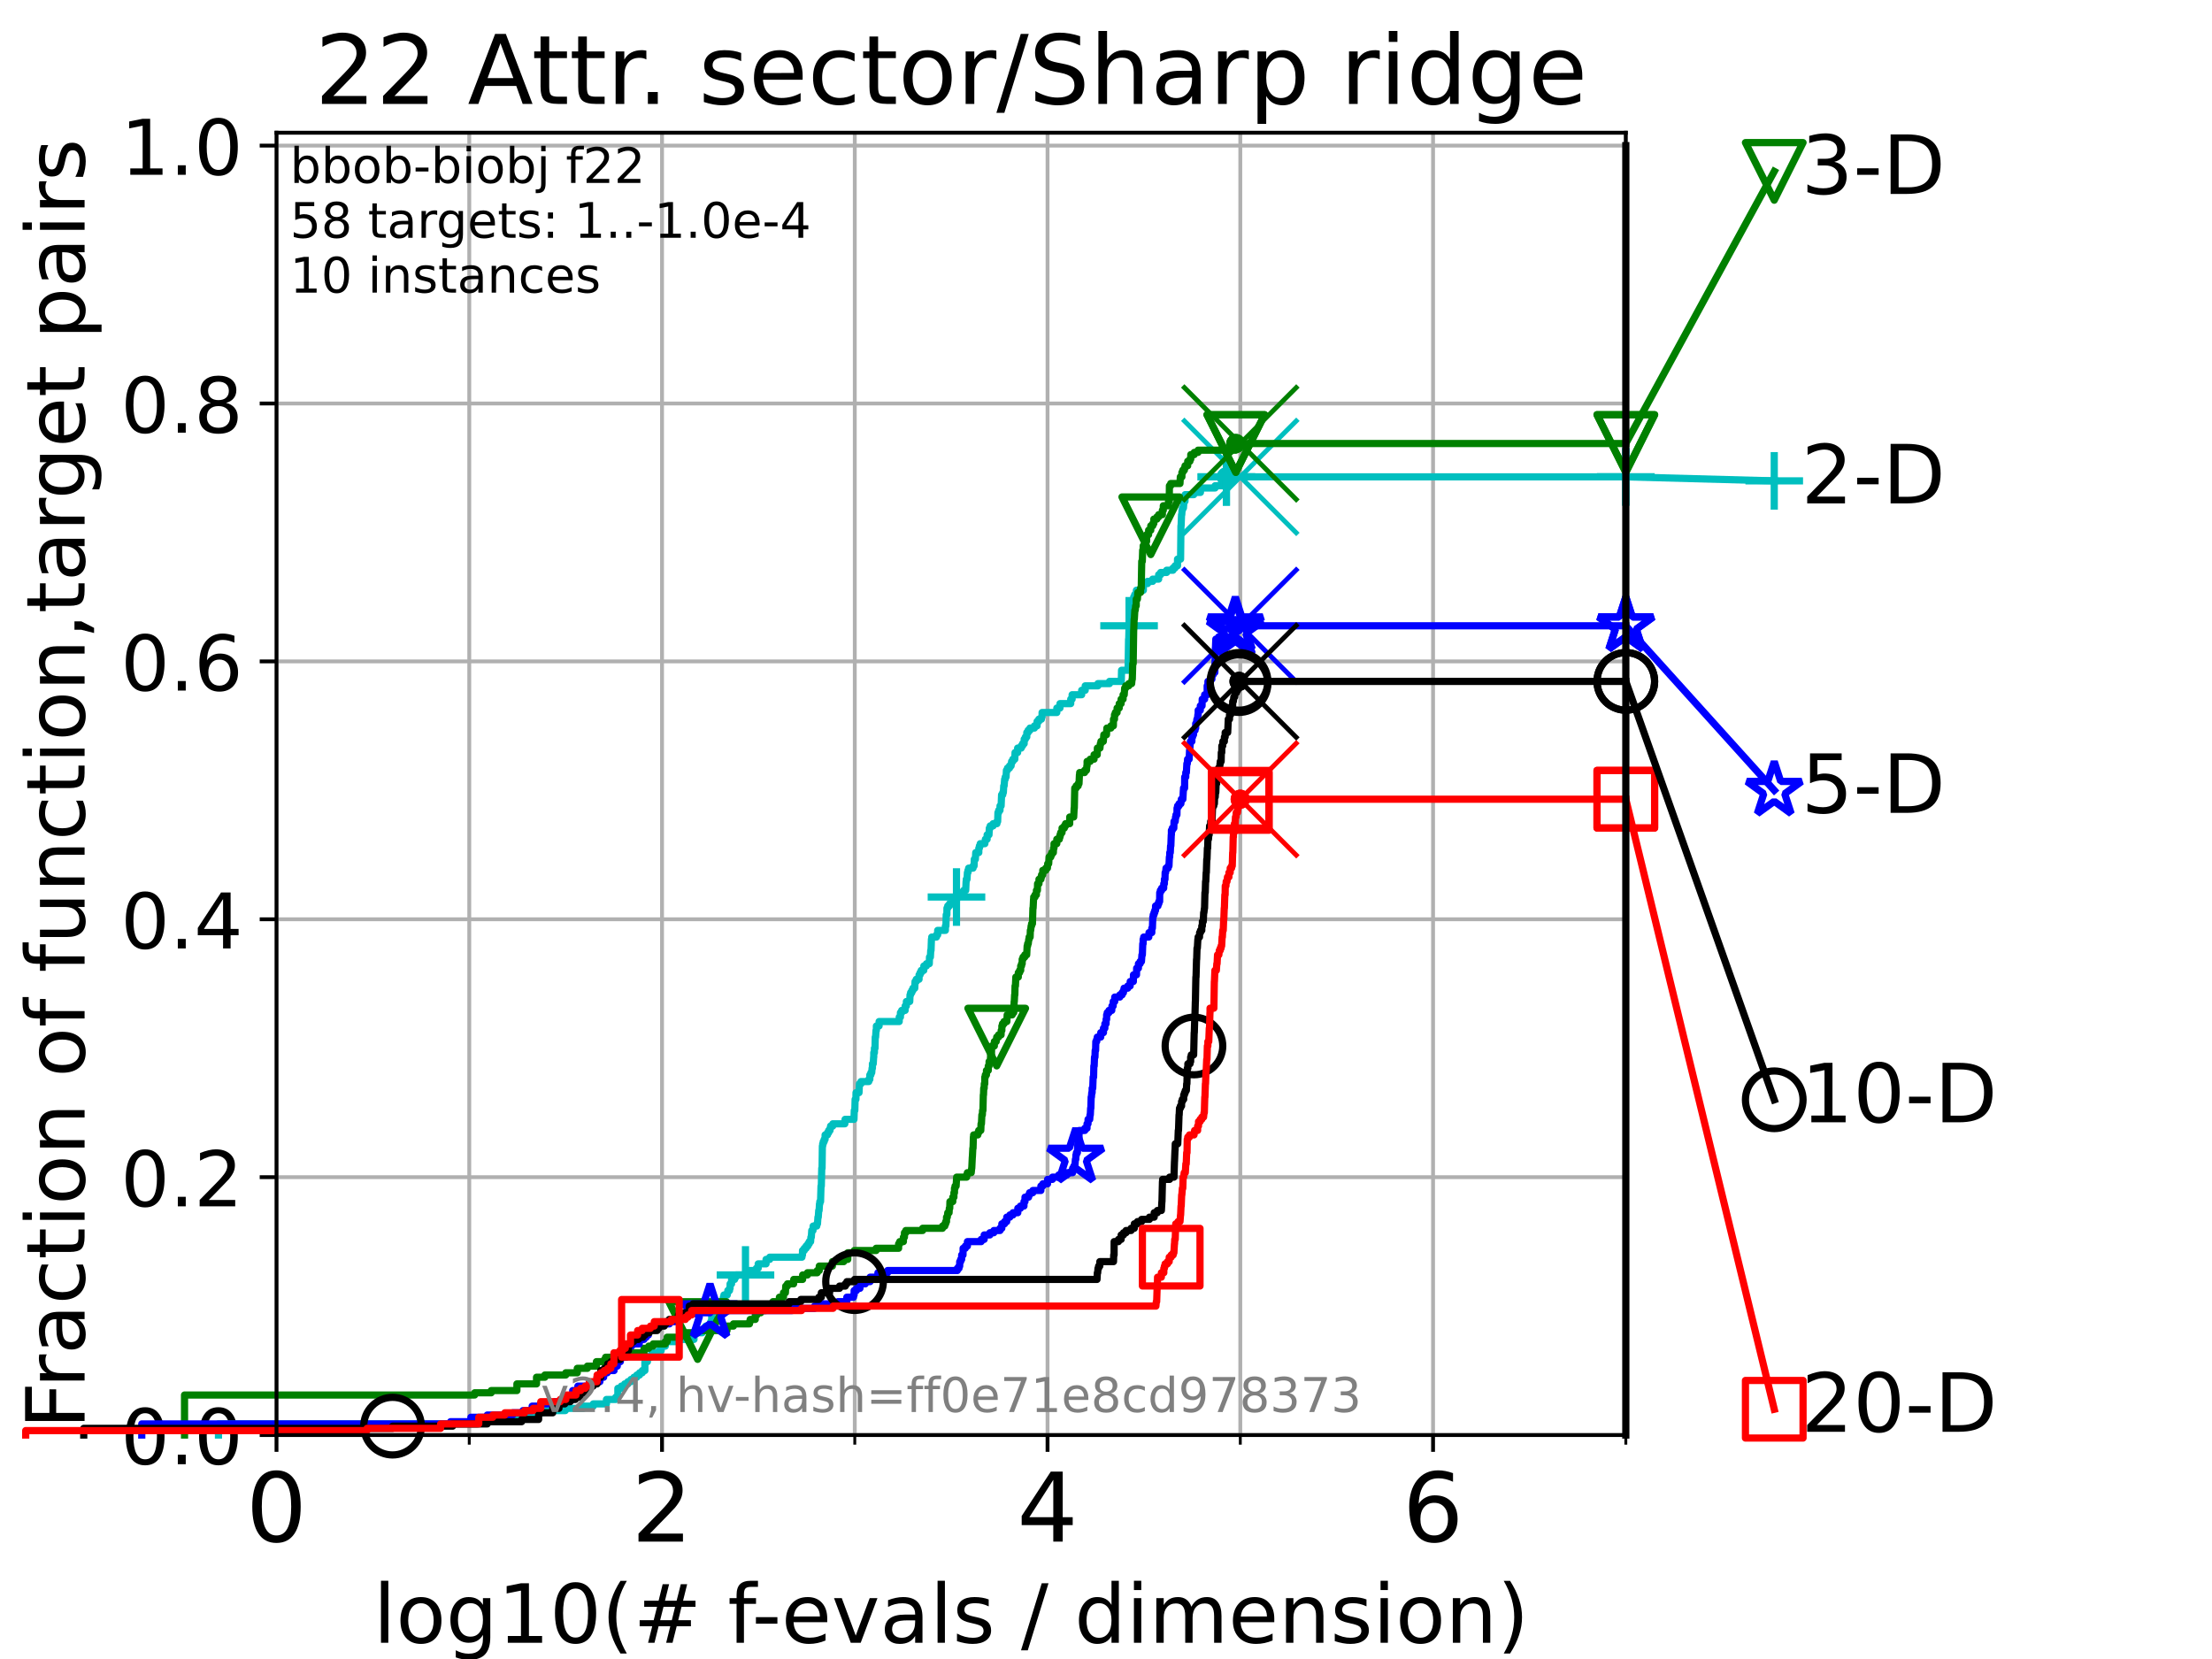 <?xml version="1.0" encoding="utf-8" standalone="no"?>
<!DOCTYPE svg PUBLIC "-//W3C//DTD SVG 1.1//EN"
  "http://www.w3.org/Graphics/SVG/1.1/DTD/svg11.dtd">
<!-- Created with matplotlib (https://matplotlib.org/) -->
<svg height="345.6pt" version="1.1" viewBox="0 0 460.8 345.6" width="460.8pt" xmlns="http://www.w3.org/2000/svg" xmlns:xlink="http://www.w3.org/1999/xlink">
 <defs>
  <style type="text/css">*{stroke-linecap:butt;stroke-linejoin:round;}</style>
 </defs>
 <g id="figure_1">
  <g id="patch_1">
   <path d="M 0 345.6 
L 460.8 345.6 
L 460.8 0 
L 0 0 
z
" style="fill:#ffffff;"/>
  </g>
  <g id="axes_1">
   <g id="patch_2">
    <path d="M 57.6 298.944 
L 338.688 298.944 
L 338.688 27.648 
L 57.6 27.648 
z
" style="fill:#ffffff;"/>
   </g>
   <g id="matplotlib.axis_1">
    <g id="xtick_1">
     <g id="line2d_1">
      <path clip-path="url(#p98c9773190)" d="M 57.6 298.944 
L 57.6 27.648 
" style="fill:none;stroke:#b0b0b0;stroke-linecap:square;stroke-width:0.8;"/>
     </g>
     <g id="line2d_2">
      <defs>
       <path d="M 0 0 
L 0 3.5 
" id="m34034a247b" style="stroke:#000000;stroke-width:0.8;"/>
      </defs>
      <g>
       <use style="stroke:#000000;stroke-width:0.8;" x="57.6" xlink:href="#m34034a247b" y="298.944"/>
      </g>
     </g>
     <g id="text_1">
      <!-- 0 -->
      <g transform="translate(51.237 321.141)scale(0.2 -0.2)">
       <defs>
        <path d="M 31.781 66.406 
Q 24.172 66.406 20.328 58.906 
Q 16.5 51.422 16.5 36.375 
Q 16.5 21.391 20.328 13.891 
Q 24.172 6.391 31.781 6.391 
Q 39.453 6.391 43.281 13.891 
Q 47.125 21.391 47.125 36.375 
Q 47.125 51.422 43.281 58.906 
Q 39.453 66.406 31.781 66.406 
z
M 31.781 74.219 
Q 44.047 74.219 50.516 64.516 
Q 56.984 54.828 56.984 36.375 
Q 56.984 17.969 50.516 8.266 
Q 44.047 -1.422 31.781 -1.422 
Q 19.531 -1.422 13.062 8.266 
Q 6.594 17.969 6.594 36.375 
Q 6.594 54.828 13.062 64.516 
Q 19.531 74.219 31.781 74.219 
z
" id="DejaVuSans-48"/>
       </defs>
       <use xlink:href="#DejaVuSans-48"/>
      </g>
     </g>
    </g>
    <g id="xtick_2">
     <g id="line2d_3">
      <path clip-path="url(#p98c9773190)" d="M 137.911 298.944 
L 137.911 27.648 
" style="fill:none;stroke:#b0b0b0;stroke-linecap:square;stroke-width:0.8;"/>
     </g>
     <g id="line2d_4">
      <g>
       <use style="stroke:#000000;stroke-width:0.8;" x="137.911" xlink:href="#m34034a247b" y="298.944"/>
      </g>
     </g>
     <g id="text_2">
      <!-- 2 -->
      <g transform="translate(131.548 321.141)scale(0.2 -0.2)">
       <defs>
        <path d="M 19.188 8.297 
L 53.609 8.297 
L 53.609 0 
L 7.328 0 
L 7.328 8.297 
Q 12.938 14.109 22.625 23.891 
Q 32.328 33.688 34.812 36.531 
Q 39.547 41.844 41.422 45.531 
Q 43.312 49.219 43.312 52.781 
Q 43.312 58.594 39.234 62.25 
Q 35.156 65.922 28.609 65.922 
Q 23.969 65.922 18.812 64.312 
Q 13.672 62.703 7.812 59.422 
L 7.812 69.391 
Q 13.766 71.781 18.938 73 
Q 24.125 74.219 28.422 74.219 
Q 39.75 74.219 46.484 68.547 
Q 53.219 62.891 53.219 53.422 
Q 53.219 48.922 51.531 44.891 
Q 49.859 40.875 45.406 35.406 
Q 44.188 33.984 37.641 27.219 
Q 31.109 20.453 19.188 8.297 
z
" id="DejaVuSans-50"/>
       </defs>
       <use xlink:href="#DejaVuSans-50"/>
      </g>
     </g>
    </g>
    <g id="xtick_3">
     <g id="line2d_5">
      <path clip-path="url(#p98c9773190)" d="M 218.222 298.944 
L 218.222 27.648 
" style="fill:none;stroke:#b0b0b0;stroke-linecap:square;stroke-width:0.8;"/>
     </g>
     <g id="line2d_6">
      <g>
       <use style="stroke:#000000;stroke-width:0.8;" x="218.222" xlink:href="#m34034a247b" y="298.944"/>
      </g>
     </g>
     <g id="text_3">
      <!-- 4 -->
      <g transform="translate(211.859 321.141)scale(0.2 -0.2)">
       <defs>
        <path d="M 37.797 64.312 
L 12.891 25.391 
L 37.797 25.391 
z
M 35.203 72.906 
L 47.609 72.906 
L 47.609 25.391 
L 58.016 25.391 
L 58.016 17.188 
L 47.609 17.188 
L 47.609 0 
L 37.797 0 
L 37.797 17.188 
L 4.891 17.188 
L 4.891 26.703 
z
" id="DejaVuSans-52"/>
       </defs>
       <use xlink:href="#DejaVuSans-52"/>
      </g>
     </g>
    </g>
    <g id="xtick_4">
     <g id="line2d_7">
      <path clip-path="url(#p98c9773190)" d="M 298.533 298.944 
L 298.533 27.648 
" style="fill:none;stroke:#b0b0b0;stroke-linecap:square;stroke-width:0.8;"/>
     </g>
     <g id="line2d_8">
      <g>
       <use style="stroke:#000000;stroke-width:0.8;" x="298.533" xlink:href="#m34034a247b" y="298.944"/>
      </g>
     </g>
     <g id="text_4">
      <!-- 6 -->
      <g transform="translate(292.17 321.141)scale(0.2 -0.2)">
       <defs>
        <path d="M 33.016 40.375 
Q 26.375 40.375 22.484 35.828 
Q 18.609 31.297 18.609 23.391 
Q 18.609 15.531 22.484 10.953 
Q 26.375 6.391 33.016 6.391 
Q 39.656 6.391 43.531 10.953 
Q 47.406 15.531 47.406 23.391 
Q 47.406 31.297 43.531 35.828 
Q 39.656 40.375 33.016 40.375 
z
M 52.594 71.297 
L 52.594 62.312 
Q 48.875 64.062 45.094 64.984 
Q 41.312 65.922 37.594 65.922 
Q 27.828 65.922 22.672 59.328 
Q 17.531 52.734 16.797 39.406 
Q 19.672 43.656 24.016 45.922 
Q 28.375 48.188 33.594 48.188 
Q 44.578 48.188 50.953 41.516 
Q 57.328 34.859 57.328 23.391 
Q 57.328 12.156 50.688 5.359 
Q 44.047 -1.422 33.016 -1.422 
Q 20.359 -1.422 13.672 8.266 
Q 6.984 17.969 6.984 36.375 
Q 6.984 53.656 15.188 63.938 
Q 23.391 74.219 37.203 74.219 
Q 40.922 74.219 44.703 73.484 
Q 48.484 72.75 52.594 71.297 
z
" id="DejaVuSans-54"/>
       </defs>
       <use xlink:href="#DejaVuSans-54"/>
      </g>
     </g>
    </g>
    <g id="xtick_5">
     <g id="line2d_9">
      <path clip-path="url(#p98c9773190)" d="M 97.755 298.944 
L 97.755 27.648 
" style="fill:none;stroke:#b0b0b0;stroke-linecap:square;stroke-width:0.8;"/>
     </g>
     <g id="line2d_10">
      <defs>
       <path d="M 0 0 
L 0 2 
" id="m58f7d19d17" style="stroke:#000000;stroke-width:0.6;"/>
      </defs>
      <g>
       <use style="stroke:#000000;stroke-width:0.6;" x="97.755" xlink:href="#m58f7d19d17" y="298.944"/>
      </g>
     </g>
    </g>
    <g id="xtick_6">
     <g id="line2d_11">
      <path clip-path="url(#p98c9773190)" d="M 178.066 298.944 
L 178.066 27.648 
" style="fill:none;stroke:#b0b0b0;stroke-linecap:square;stroke-width:0.8;"/>
     </g>
     <g id="line2d_12">
      <g>
       <use style="stroke:#000000;stroke-width:0.6;" x="178.066" xlink:href="#m58f7d19d17" y="298.944"/>
      </g>
     </g>
    </g>
    <g id="xtick_7">
     <g id="line2d_13">
      <path clip-path="url(#p98c9773190)" d="M 258.377 298.944 
L 258.377 27.648 
" style="fill:none;stroke:#b0b0b0;stroke-linecap:square;stroke-width:0.8;"/>
     </g>
     <g id="line2d_14">
      <g>
       <use style="stroke:#000000;stroke-width:0.6;" x="258.377" xlink:href="#m58f7d19d17" y="298.944"/>
      </g>
     </g>
    </g>
    <g id="xtick_8">
     <g id="line2d_15">
      <path clip-path="url(#p98c9773190)" d="M 338.688 298.944 
L 338.688 27.648 
" style="fill:none;stroke:#b0b0b0;stroke-linecap:square;stroke-width:0.8;"/>
     </g>
     <g id="line2d_16">
      <g>
       <use style="stroke:#000000;stroke-width:0.6;" x="338.688" xlink:href="#m58f7d19d17" y="298.944"/>
      </g>
     </g>
    </g>
    <g id="text_5">
     <!-- log10(# f-evals / dimension) -->
     <g transform="translate(77.764 342.218)scale(0.17 -0.17)">
      <defs>
       <path d="M 9.422 75.984 
L 18.406 75.984 
L 18.406 0 
L 9.422 0 
z
" id="DejaVuSans-108"/>
       <path d="M 30.609 48.391 
Q 23.391 48.391 19.188 42.75 
Q 14.984 37.109 14.984 27.297 
Q 14.984 17.484 19.156 11.844 
Q 23.344 6.203 30.609 6.203 
Q 37.797 6.203 41.984 11.859 
Q 46.188 17.531 46.188 27.297 
Q 46.188 37.016 41.984 42.703 
Q 37.797 48.391 30.609 48.391 
z
M 30.609 56 
Q 42.328 56 49.016 48.375 
Q 55.719 40.766 55.719 27.297 
Q 55.719 13.875 49.016 6.219 
Q 42.328 -1.422 30.609 -1.422 
Q 18.844 -1.422 12.172 6.219 
Q 5.516 13.875 5.516 27.297 
Q 5.516 40.766 12.172 48.375 
Q 18.844 56 30.609 56 
z
" id="DejaVuSans-111"/>
       <path d="M 45.406 27.984 
Q 45.406 37.75 41.375 43.109 
Q 37.359 48.484 30.078 48.484 
Q 22.859 48.484 18.828 43.109 
Q 14.797 37.75 14.797 27.984 
Q 14.797 18.266 18.828 12.891 
Q 22.859 7.516 30.078 7.516 
Q 37.359 7.516 41.375 12.891 
Q 45.406 18.266 45.406 27.984 
z
M 54.391 6.781 
Q 54.391 -7.172 48.188 -13.984 
Q 42 -20.797 29.203 -20.797 
Q 24.469 -20.797 20.266 -20.094 
Q 16.062 -19.391 12.109 -17.922 
L 12.109 -9.188 
Q 16.062 -11.328 19.922 -12.344 
Q 23.781 -13.375 27.781 -13.375 
Q 36.625 -13.375 41.016 -8.766 
Q 45.406 -4.156 45.406 5.172 
L 45.406 9.625 
Q 42.625 4.781 38.281 2.391 
Q 33.938 0 27.875 0 
Q 17.828 0 11.672 7.656 
Q 5.516 15.328 5.516 27.984 
Q 5.516 40.672 11.672 48.328 
Q 17.828 56 27.875 56 
Q 33.938 56 38.281 53.609 
Q 42.625 51.219 45.406 46.391 
L 45.406 54.688 
L 54.391 54.688 
z
" id="DejaVuSans-103"/>
       <path d="M 12.406 8.297 
L 28.516 8.297 
L 28.516 63.922 
L 10.984 60.406 
L 10.984 69.391 
L 28.422 72.906 
L 38.281 72.906 
L 38.281 8.297 
L 54.391 8.297 
L 54.391 0 
L 12.406 0 
z
" id="DejaVuSans-49"/>
       <path d="M 31 75.875 
Q 24.469 64.656 21.281 53.656 
Q 18.109 42.672 18.109 31.391 
Q 18.109 20.125 21.312 9.062 
Q 24.516 -2 31 -13.188 
L 23.188 -13.188 
Q 15.875 -1.703 12.234 9.375 
Q 8.594 20.453 8.594 31.391 
Q 8.594 42.281 12.203 53.312 
Q 15.828 64.359 23.188 75.875 
z
" id="DejaVuSans-40"/>
       <path d="M 51.125 44 
L 36.922 44 
L 32.812 27.688 
L 47.125 27.688 
z
M 43.797 71.781 
L 38.719 51.516 
L 52.984 51.516 
L 58.109 71.781 
L 65.922 71.781 
L 60.891 51.516 
L 76.125 51.516 
L 76.125 44 
L 58.984 44 
L 54.984 27.688 
L 70.516 27.688 
L 70.516 20.219 
L 53.078 20.219 
L 48 0 
L 40.188 0 
L 45.219 20.219 
L 30.906 20.219 
L 25.875 0 
L 18.016 0 
L 23.094 20.219 
L 7.719 20.219 
L 7.719 27.688 
L 24.906 27.688 
L 29 44 
L 13.281 44 
L 13.281 51.516 
L 30.906 51.516 
L 35.891 71.781 
z
" id="DejaVuSans-35"/>
       <path id="DejaVuSans-32"/>
       <path d="M 37.109 75.984 
L 37.109 68.5 
L 28.516 68.5 
Q 23.688 68.5 21.797 66.547 
Q 19.922 64.594 19.922 59.516 
L 19.922 54.688 
L 34.719 54.688 
L 34.719 47.703 
L 19.922 47.703 
L 19.922 0 
L 10.891 0 
L 10.891 47.703 
L 2.297 47.703 
L 2.297 54.688 
L 10.891 54.688 
L 10.891 58.5 
Q 10.891 67.625 15.141 71.797 
Q 19.391 75.984 28.609 75.984 
z
" id="DejaVuSans-102"/>
       <path d="M 4.891 31.391 
L 31.203 31.391 
L 31.203 23.391 
L 4.891 23.391 
z
" id="DejaVuSans-45"/>
       <path d="M 56.203 29.594 
L 56.203 25.203 
L 14.891 25.203 
Q 15.484 15.922 20.484 11.062 
Q 25.484 6.203 34.422 6.203 
Q 39.594 6.203 44.453 7.469 
Q 49.312 8.734 54.109 11.281 
L 54.109 2.781 
Q 49.266 0.734 44.188 -0.344 
Q 39.109 -1.422 33.891 -1.422 
Q 20.797 -1.422 13.156 6.188 
Q 5.516 13.812 5.516 26.812 
Q 5.516 40.234 12.766 48.109 
Q 20.016 56 32.328 56 
Q 43.359 56 49.781 48.891 
Q 56.203 41.797 56.203 29.594 
z
M 47.219 32.234 
Q 47.125 39.594 43.094 43.984 
Q 39.062 48.391 32.422 48.391 
Q 24.906 48.391 20.391 44.141 
Q 15.875 39.891 15.188 32.172 
z
" id="DejaVuSans-101"/>
       <path d="M 2.984 54.688 
L 12.5 54.688 
L 29.594 8.797 
L 46.688 54.688 
L 56.203 54.688 
L 35.688 0 
L 23.484 0 
z
" id="DejaVuSans-118"/>
       <path d="M 34.281 27.484 
Q 23.391 27.484 19.188 25 
Q 14.984 22.516 14.984 16.5 
Q 14.984 11.719 18.141 8.906 
Q 21.297 6.109 26.703 6.109 
Q 34.188 6.109 38.703 11.406 
Q 43.219 16.703 43.219 25.484 
L 43.219 27.484 
z
M 52.203 31.203 
L 52.203 0 
L 43.219 0 
L 43.219 8.297 
Q 40.141 3.328 35.547 0.953 
Q 30.953 -1.422 24.312 -1.422 
Q 15.922 -1.422 10.953 3.297 
Q 6 8.016 6 15.922 
Q 6 25.141 12.172 29.828 
Q 18.359 34.516 30.609 34.516 
L 43.219 34.516 
L 43.219 35.406 
Q 43.219 41.609 39.141 45 
Q 35.062 48.391 27.688 48.391 
Q 23 48.391 18.547 47.266 
Q 14.109 46.141 10.016 43.891 
L 10.016 52.203 
Q 14.938 54.109 19.578 55.047 
Q 24.219 56 28.609 56 
Q 40.484 56 46.344 49.844 
Q 52.203 43.703 52.203 31.203 
z
" id="DejaVuSans-97"/>
       <path d="M 44.281 53.078 
L 44.281 44.578 
Q 40.484 46.531 36.375 47.5 
Q 32.281 48.484 27.875 48.484 
Q 21.188 48.484 17.844 46.438 
Q 14.5 44.391 14.5 40.281 
Q 14.5 37.156 16.891 35.375 
Q 19.281 33.594 26.516 31.984 
L 29.594 31.297 
Q 39.156 29.25 43.188 25.516 
Q 47.219 21.781 47.219 15.094 
Q 47.219 7.469 41.188 3.016 
Q 35.156 -1.422 24.609 -1.422 
Q 20.219 -1.422 15.453 -0.562 
Q 10.688 0.297 5.422 2 
L 5.422 11.281 
Q 10.406 8.688 15.234 7.391 
Q 20.062 6.109 24.812 6.109 
Q 31.156 6.109 34.562 8.281 
Q 37.984 10.453 37.984 14.406 
Q 37.984 18.062 35.516 20.016 
Q 33.062 21.969 24.703 23.781 
L 21.578 24.516 
Q 13.234 26.266 9.516 29.906 
Q 5.812 33.547 5.812 39.891 
Q 5.812 47.609 11.281 51.797 
Q 16.75 56 26.812 56 
Q 31.781 56 36.172 55.266 
Q 40.578 54.547 44.281 53.078 
z
" id="DejaVuSans-115"/>
       <path d="M 25.391 72.906 
L 33.688 72.906 
L 8.297 -9.281 
L 0 -9.281 
z
" id="DejaVuSans-47"/>
       <path d="M 45.406 46.391 
L 45.406 75.984 
L 54.391 75.984 
L 54.391 0 
L 45.406 0 
L 45.406 8.203 
Q 42.578 3.328 38.25 0.953 
Q 33.938 -1.422 27.875 -1.422 
Q 17.969 -1.422 11.734 6.484 
Q 5.516 14.406 5.516 27.297 
Q 5.516 40.188 11.734 48.094 
Q 17.969 56 27.875 56 
Q 33.938 56 38.25 53.625 
Q 42.578 51.266 45.406 46.391 
z
M 14.797 27.297 
Q 14.797 17.391 18.875 11.75 
Q 22.953 6.109 30.078 6.109 
Q 37.203 6.109 41.297 11.75 
Q 45.406 17.391 45.406 27.297 
Q 45.406 37.203 41.297 42.844 
Q 37.203 48.484 30.078 48.484 
Q 22.953 48.484 18.875 42.844 
Q 14.797 37.203 14.797 27.297 
z
" id="DejaVuSans-100"/>
       <path d="M 9.422 54.688 
L 18.406 54.688 
L 18.406 0 
L 9.422 0 
z
M 9.422 75.984 
L 18.406 75.984 
L 18.406 64.594 
L 9.422 64.594 
z
" id="DejaVuSans-105"/>
       <path d="M 52 44.188 
Q 55.375 50.25 60.062 53.125 
Q 64.75 56 71.094 56 
Q 79.641 56 84.281 50.016 
Q 88.922 44.047 88.922 33.016 
L 88.922 0 
L 79.891 0 
L 79.891 32.719 
Q 79.891 40.578 77.094 44.375 
Q 74.312 48.188 68.609 48.188 
Q 61.625 48.188 57.562 43.547 
Q 53.516 38.922 53.516 30.906 
L 53.516 0 
L 44.484 0 
L 44.484 32.719 
Q 44.484 40.625 41.703 44.406 
Q 38.922 48.188 33.109 48.188 
Q 26.219 48.188 22.156 43.531 
Q 18.109 38.875 18.109 30.906 
L 18.109 0 
L 9.078 0 
L 9.078 54.688 
L 18.109 54.688 
L 18.109 46.188 
Q 21.188 51.219 25.484 53.609 
Q 29.781 56 35.688 56 
Q 41.656 56 45.828 52.969 
Q 50 49.953 52 44.188 
z
" id="DejaVuSans-109"/>
       <path d="M 54.891 33.016 
L 54.891 0 
L 45.906 0 
L 45.906 32.719 
Q 45.906 40.484 42.875 44.328 
Q 39.844 48.188 33.797 48.188 
Q 26.516 48.188 22.312 43.547 
Q 18.109 38.922 18.109 30.906 
L 18.109 0 
L 9.078 0 
L 9.078 54.688 
L 18.109 54.688 
L 18.109 46.188 
Q 21.344 51.125 25.703 53.562 
Q 30.078 56 35.797 56 
Q 45.219 56 50.047 50.172 
Q 54.891 44.344 54.891 33.016 
z
" id="DejaVuSans-110"/>
       <path d="M 8.016 75.875 
L 15.828 75.875 
Q 23.141 64.359 26.781 53.312 
Q 30.422 42.281 30.422 31.391 
Q 30.422 20.453 26.781 9.375 
Q 23.141 -1.703 15.828 -13.188 
L 8.016 -13.188 
Q 14.5 -2 17.703 9.062 
Q 20.906 20.125 20.906 31.391 
Q 20.906 42.672 17.703 53.656 
Q 14.5 64.656 8.016 75.875 
z
" id="DejaVuSans-41"/>
      </defs>
      <use xlink:href="#DejaVuSans-108"/>
      <use x="27.783" xlink:href="#DejaVuSans-111"/>
      <use x="88.965" xlink:href="#DejaVuSans-103"/>
      <use x="152.441" xlink:href="#DejaVuSans-49"/>
      <use x="216.064" xlink:href="#DejaVuSans-48"/>
      <use x="279.688" xlink:href="#DejaVuSans-40"/>
      <use x="318.701" xlink:href="#DejaVuSans-35"/>
      <use x="402.49" xlink:href="#DejaVuSans-32"/>
      <use x="434.277" xlink:href="#DejaVuSans-102"/>
      <use x="463.982" xlink:href="#DejaVuSans-45"/>
      <use x="500.066" xlink:href="#DejaVuSans-101"/>
      <use x="561.59" xlink:href="#DejaVuSans-118"/>
      <use x="620.77" xlink:href="#DejaVuSans-97"/>
      <use x="682.049" xlink:href="#DejaVuSans-108"/>
      <use x="709.832" xlink:href="#DejaVuSans-115"/>
      <use x="761.932" xlink:href="#DejaVuSans-32"/>
      <use x="793.719" xlink:href="#DejaVuSans-47"/>
      <use x="827.41" xlink:href="#DejaVuSans-32"/>
      <use x="859.197" xlink:href="#DejaVuSans-100"/>
      <use x="922.674" xlink:href="#DejaVuSans-105"/>
      <use x="950.457" xlink:href="#DejaVuSans-109"/>
      <use x="1047.869" xlink:href="#DejaVuSans-101"/>
      <use x="1109.393" xlink:href="#DejaVuSans-110"/>
      <use x="1172.771" xlink:href="#DejaVuSans-115"/>
      <use x="1224.871" xlink:href="#DejaVuSans-105"/>
      <use x="1252.654" xlink:href="#DejaVuSans-111"/>
      <use x="1313.836" xlink:href="#DejaVuSans-110"/>
      <use x="1377.215" xlink:href="#DejaVuSans-41"/>
     </g>
    </g>
   </g>
   <g id="matplotlib.axis_2">
    <g id="ytick_1">
     <g id="line2d_17">
      <path clip-path="url(#p98c9773190)" d="M 57.6 298.944 
L 338.688 298.944 
" style="fill:none;stroke:#b0b0b0;stroke-linecap:square;stroke-width:0.8;"/>
     </g>
     <g id="line2d_18">
      <defs>
       <path d="M 0 0 
L -3.5 0 
" id="med692f5ad4" style="stroke:#000000;stroke-width:0.8;"/>
      </defs>
      <g>
       <use style="stroke:#000000;stroke-width:0.8;" x="57.6" xlink:href="#med692f5ad4" y="298.944"/>
      </g>
     </g>
     <g id="text_6">
      <!-- 0.0 -->
      <g transform="translate(25.155 305.023)scale(0.16 -0.16)">
       <defs>
        <path d="M 10.688 12.406 
L 21 12.406 
L 21 0 
L 10.688 0 
z
" id="DejaVuSans-46"/>
       </defs>
       <use xlink:href="#DejaVuSans-48"/>
       <use x="63.623" xlink:href="#DejaVuSans-46"/>
       <use x="95.41" xlink:href="#DejaVuSans-48"/>
      </g>
     </g>
    </g>
    <g id="ytick_2">
     <g id="line2d_19">
      <path clip-path="url(#p98c9773190)" d="M 57.6 245.222 
L 338.688 245.222 
" style="fill:none;stroke:#b0b0b0;stroke-linecap:square;stroke-width:0.8;"/>
     </g>
     <g id="line2d_20">
      <g>
       <use style="stroke:#000000;stroke-width:0.8;" x="57.6" xlink:href="#med692f5ad4" y="245.222"/>
      </g>
     </g>
     <g id="text_7">
      <!-- 0.2 -->
      <g transform="translate(25.155 251.301)scale(0.16 -0.16)">
       <use xlink:href="#DejaVuSans-48"/>
       <use x="63.623" xlink:href="#DejaVuSans-46"/>
       <use x="95.41" xlink:href="#DejaVuSans-50"/>
      </g>
     </g>
    </g>
    <g id="ytick_3">
     <g id="line2d_21">
      <path clip-path="url(#p98c9773190)" d="M 57.6 191.5 
L 338.688 191.5 
" style="fill:none;stroke:#b0b0b0;stroke-linecap:square;stroke-width:0.8;"/>
     </g>
     <g id="line2d_22">
      <g>
       <use style="stroke:#000000;stroke-width:0.8;" x="57.6" xlink:href="#med692f5ad4" y="191.5"/>
      </g>
     </g>
     <g id="text_8">
      <!-- 0.4 -->
      <g transform="translate(25.155 197.579)scale(0.16 -0.16)">
       <use xlink:href="#DejaVuSans-48"/>
       <use x="63.623" xlink:href="#DejaVuSans-46"/>
       <use x="95.41" xlink:href="#DejaVuSans-52"/>
      </g>
     </g>
    </g>
    <g id="ytick_4">
     <g id="line2d_23">
      <path clip-path="url(#p98c9773190)" d="M 57.6 137.778 
L 338.688 137.778 
" style="fill:none;stroke:#b0b0b0;stroke-linecap:square;stroke-width:0.8;"/>
     </g>
     <g id="line2d_24">
      <g>
       <use style="stroke:#000000;stroke-width:0.8;" x="57.6" xlink:href="#med692f5ad4" y="137.778"/>
      </g>
     </g>
     <g id="text_9">
      <!-- 0.6 -->
      <g transform="translate(25.155 143.857)scale(0.16 -0.16)">
       <use xlink:href="#DejaVuSans-48"/>
       <use x="63.623" xlink:href="#DejaVuSans-46"/>
       <use x="95.41" xlink:href="#DejaVuSans-54"/>
      </g>
     </g>
    </g>
    <g id="ytick_5">
     <g id="line2d_25">
      <path clip-path="url(#p98c9773190)" d="M 57.6 84.056 
L 338.688 84.056 
" style="fill:none;stroke:#b0b0b0;stroke-linecap:square;stroke-width:0.8;"/>
     </g>
     <g id="line2d_26">
      <g>
       <use style="stroke:#000000;stroke-width:0.8;" x="57.6" xlink:href="#med692f5ad4" y="84.056"/>
      </g>
     </g>
     <g id="text_10">
      <!-- 0.8 -->
      <g transform="translate(25.155 90.135)scale(0.16 -0.16)">
       <defs>
        <path d="M 31.781 34.625 
Q 24.75 34.625 20.719 30.859 
Q 16.703 27.094 16.703 20.516 
Q 16.703 13.922 20.719 10.156 
Q 24.75 6.391 31.781 6.391 
Q 38.812 6.391 42.859 10.172 
Q 46.922 13.969 46.922 20.516 
Q 46.922 27.094 42.891 30.859 
Q 38.875 34.625 31.781 34.625 
z
M 21.922 38.812 
Q 15.578 40.375 12.031 44.719 
Q 8.5 49.078 8.5 55.328 
Q 8.5 64.062 14.719 69.141 
Q 20.953 74.219 31.781 74.219 
Q 42.672 74.219 48.875 69.141 
Q 55.078 64.062 55.078 55.328 
Q 55.078 49.078 51.531 44.719 
Q 48 40.375 41.703 38.812 
Q 48.828 37.156 52.797 32.312 
Q 56.781 27.484 56.781 20.516 
Q 56.781 9.906 50.312 4.234 
Q 43.844 -1.422 31.781 -1.422 
Q 19.734 -1.422 13.25 4.234 
Q 6.781 9.906 6.781 20.516 
Q 6.781 27.484 10.781 32.312 
Q 14.797 37.156 21.922 38.812 
z
M 18.312 54.391 
Q 18.312 48.734 21.844 45.562 
Q 25.391 42.391 31.781 42.391 
Q 38.141 42.391 41.719 45.562 
Q 45.312 48.734 45.312 54.391 
Q 45.312 60.062 41.719 63.234 
Q 38.141 66.406 31.781 66.406 
Q 25.391 66.406 21.844 63.234 
Q 18.312 60.062 18.312 54.391 
z
" id="DejaVuSans-56"/>
       </defs>
       <use xlink:href="#DejaVuSans-48"/>
       <use x="63.623" xlink:href="#DejaVuSans-46"/>
       <use x="95.41" xlink:href="#DejaVuSans-56"/>
      </g>
     </g>
    </g>
    <g id="ytick_6">
     <g id="line2d_27">
      <path clip-path="url(#p98c9773190)" d="M 57.6 30.334 
L 338.688 30.334 
" style="fill:none;stroke:#b0b0b0;stroke-linecap:square;stroke-width:0.8;"/>
     </g>
     <g id="line2d_28">
      <g>
       <use style="stroke:#000000;stroke-width:0.8;" x="57.6" xlink:href="#med692f5ad4" y="30.334"/>
      </g>
     </g>
     <g id="text_11">
      <!-- 1.0 -->
      <g transform="translate(25.155 36.413)scale(0.16 -0.16)">
       <use xlink:href="#DejaVuSans-49"/>
       <use x="63.623" xlink:href="#DejaVuSans-46"/>
       <use x="95.41" xlink:href="#DejaVuSans-48"/>
      </g>
     </g>
    </g>
    <g id="text_12">
     <!-- Fraction of function,target pairs -->
     <g transform="translate(17.62 297.681)rotate(-90)scale(0.17 -0.17)">
      <defs>
       <path d="M 9.812 72.906 
L 51.703 72.906 
L 51.703 64.594 
L 19.672 64.594 
L 19.672 43.109 
L 48.578 43.109 
L 48.578 34.812 
L 19.672 34.812 
L 19.672 0 
L 9.812 0 
z
" id="DejaVuSans-70"/>
       <path d="M 41.109 46.297 
Q 39.594 47.172 37.812 47.578 
Q 36.031 48 33.891 48 
Q 26.266 48 22.188 43.047 
Q 18.109 38.094 18.109 28.812 
L 18.109 0 
L 9.078 0 
L 9.078 54.688 
L 18.109 54.688 
L 18.109 46.188 
Q 20.953 51.172 25.484 53.578 
Q 30.031 56 36.531 56 
Q 37.453 56 38.578 55.875 
Q 39.703 55.766 41.062 55.516 
z
" id="DejaVuSans-114"/>
       <path d="M 48.781 52.594 
L 48.781 44.188 
Q 44.969 46.297 41.141 47.344 
Q 37.312 48.391 33.406 48.391 
Q 24.656 48.391 19.812 42.844 
Q 14.984 37.312 14.984 27.297 
Q 14.984 17.281 19.812 11.734 
Q 24.656 6.203 33.406 6.203 
Q 37.312 6.203 41.141 7.25 
Q 44.969 8.297 48.781 10.406 
L 48.781 2.094 
Q 45.016 0.344 40.984 -0.531 
Q 36.969 -1.422 32.422 -1.422 
Q 20.062 -1.422 12.781 6.344 
Q 5.516 14.109 5.516 27.297 
Q 5.516 40.672 12.859 48.328 
Q 20.219 56 33.016 56 
Q 37.156 56 41.109 55.141 
Q 45.062 54.297 48.781 52.594 
z
" id="DejaVuSans-99"/>
       <path d="M 18.312 70.219 
L 18.312 54.688 
L 36.812 54.688 
L 36.812 47.703 
L 18.312 47.703 
L 18.312 18.016 
Q 18.312 11.328 20.141 9.422 
Q 21.969 7.516 27.594 7.516 
L 36.812 7.516 
L 36.812 0 
L 27.594 0 
Q 17.188 0 13.234 3.875 
Q 9.281 7.766 9.281 18.016 
L 9.281 47.703 
L 2.688 47.703 
L 2.688 54.688 
L 9.281 54.688 
L 9.281 70.219 
z
" id="DejaVuSans-116"/>
       <path d="M 8.5 21.578 
L 8.5 54.688 
L 17.484 54.688 
L 17.484 21.922 
Q 17.484 14.156 20.5 10.266 
Q 23.531 6.391 29.594 6.391 
Q 36.859 6.391 41.078 11.031 
Q 45.312 15.672 45.312 23.688 
L 45.312 54.688 
L 54.297 54.688 
L 54.297 0 
L 45.312 0 
L 45.312 8.406 
Q 42.047 3.422 37.719 1 
Q 33.406 -1.422 27.688 -1.422 
Q 18.266 -1.422 13.375 4.438 
Q 8.5 10.297 8.5 21.578 
z
M 31.109 56 
z
" id="DejaVuSans-117"/>
       <path d="M 11.719 12.406 
L 22.016 12.406 
L 22.016 4 
L 14.016 -11.625 
L 7.719 -11.625 
L 11.719 4 
z
" id="DejaVuSans-44"/>
       <path d="M 18.109 8.203 
L 18.109 -20.797 
L 9.078 -20.797 
L 9.078 54.688 
L 18.109 54.688 
L 18.109 46.391 
Q 20.953 51.266 25.266 53.625 
Q 29.594 56 35.594 56 
Q 45.562 56 51.781 48.094 
Q 58.016 40.188 58.016 27.297 
Q 58.016 14.406 51.781 6.484 
Q 45.562 -1.422 35.594 -1.422 
Q 29.594 -1.422 25.266 0.953 
Q 20.953 3.328 18.109 8.203 
z
M 48.688 27.297 
Q 48.688 37.203 44.609 42.844 
Q 40.531 48.484 33.406 48.484 
Q 26.266 48.484 22.188 42.844 
Q 18.109 37.203 18.109 27.297 
Q 18.109 17.391 22.188 11.75 
Q 26.266 6.109 33.406 6.109 
Q 40.531 6.109 44.609 11.75 
Q 48.688 17.391 48.688 27.297 
z
" id="DejaVuSans-112"/>
      </defs>
      <use xlink:href="#DejaVuSans-70"/>
      <use x="50.27" xlink:href="#DejaVuSans-114"/>
      <use x="91.383" xlink:href="#DejaVuSans-97"/>
      <use x="152.662" xlink:href="#DejaVuSans-99"/>
      <use x="207.643" xlink:href="#DejaVuSans-116"/>
      <use x="246.852" xlink:href="#DejaVuSans-105"/>
      <use x="274.635" xlink:href="#DejaVuSans-111"/>
      <use x="335.816" xlink:href="#DejaVuSans-110"/>
      <use x="399.195" xlink:href="#DejaVuSans-32"/>
      <use x="430.982" xlink:href="#DejaVuSans-111"/>
      <use x="492.164" xlink:href="#DejaVuSans-102"/>
      <use x="527.369" xlink:href="#DejaVuSans-32"/>
      <use x="559.156" xlink:href="#DejaVuSans-102"/>
      <use x="594.361" xlink:href="#DejaVuSans-117"/>
      <use x="657.74" xlink:href="#DejaVuSans-110"/>
      <use x="721.119" xlink:href="#DejaVuSans-99"/>
      <use x="776.1" xlink:href="#DejaVuSans-116"/>
      <use x="815.309" xlink:href="#DejaVuSans-105"/>
      <use x="843.092" xlink:href="#DejaVuSans-111"/>
      <use x="904.273" xlink:href="#DejaVuSans-110"/>
      <use x="967.652" xlink:href="#DejaVuSans-44"/>
      <use x="999.439" xlink:href="#DejaVuSans-116"/>
      <use x="1038.648" xlink:href="#DejaVuSans-97"/>
      <use x="1099.928" xlink:href="#DejaVuSans-114"/>
      <use x="1139.291" xlink:href="#DejaVuSans-103"/>
      <use x="1202.768" xlink:href="#DejaVuSans-101"/>
      <use x="1264.291" xlink:href="#DejaVuSans-116"/>
      <use x="1303.5" xlink:href="#DejaVuSans-32"/>
      <use x="1335.287" xlink:href="#DejaVuSans-112"/>
      <use x="1398.764" xlink:href="#DejaVuSans-97"/>
      <use x="1460.043" xlink:href="#DejaVuSans-105"/>
      <use x="1487.826" xlink:href="#DejaVuSans-114"/>
      <use x="1528.939" xlink:href="#DejaVuSans-115"/>
     </g>
    </g>
   </g>
   <g id="line2d_29">
    <defs>
     <path d="M 0 1.5 
C 0.398 1.5 0.779 1.342 1.061 1.061 
C 1.342 0.779 1.5 0.398 1.5 0 
C 1.5 -0.398 1.342 -0.779 1.061 -1.061 
C 0.779 -1.342 0.398 -1.5 0 -1.5 
C -0.398 -1.5 -0.779 -1.342 -1.061 -1.061 
C -1.342 -0.779 -1.5 -0.398 -1.5 0 
C -1.5 0.398 -1.342 0.779 -1.061 1.061 
C -0.779 1.342 -0.398 1.5 0 1.5 
z
" id="me11467b5f3" style="stroke:#00bfbf;"/>
    </defs>
    <g>
     <use style="fill:#00bfbf;stroke:#00bfbf;" x="255.479" xlink:href="#me11467b5f3" y="99.339"/>
     <use style="fill:#00bfbf;stroke:#00bfbf;" x="255.479" xlink:href="#me11467b5f3" y="99.339"/>
    </g>
   </g>
   <g id="line2d_30">
    <path d="M 45.512 298.944 
L 45.512 296.628 
L 99.418 296.628 
L 99.418 296.165 
L 100.193 296.165 
L 100.193 295.702 
L 102.989 295.702 
L 102.989 295.239 
L 106.489 295.239 
L 106.489 294.776 
L 111.105 294.776 
L 111.105 294.313 
L 113.023 294.313 
L 113.023 293.85 
L 117.765 293.85 
L 117.765 293.387 
L 121.49 293.387 
L 121.49 292.923 
L 123.594 292.923 
L 123.594 292.46 
L 126.338 292.46 
L 126.338 291.534 
L 128.26 291.534 
L 128.26 291.071 
L 128.709 291.071 
L 128.709 289.218 
L 129.433 289.218 
L 129.433 288.755 
L 130.128 288.755 
L 130.128 288.292 
L 130.796 288.292 
L 130.796 287.829 
L 131.44 287.829 
L 131.44 287.366 
L 132.06 287.366 
L 132.06 286.903 
L 132.66 286.903 
L 132.66 286.44 
L 133.239 286.44 
L 133.239 285.977 
L 133.8 285.977 
L 133.8 285.514 
L 134.343 285.514 
L 134.343 283.661 
L 134.87 283.661 
L 134.87 282.735 
L 135.582 282.735 
L 135.582 282.272 
L 135.879 282.272 
L 135.879 281.809 
L 137.29 281.809 
L 137.29 281.345 
L 137.736 281.345 
L 137.736 280.419 
L 138.595 280.419 
L 138.595 279.493 
L 141.307 279.493 
L 141.307 279.03 
L 144.57 279.03 
L 144.57 277.64 
L 146.27 277.64 
L 146.27 277.177 
L 146.697 277.177 
L 146.697 276.714 
L 147.01 276.714 
L 147.01 276.251 
L 147.918 276.251 
L 147.918 275.788 
L 148.064 275.788 
L 148.064 275.325 
L 148.258 275.325 
L 148.258 273.472 
L 148.545 273.472 
L 148.545 273.009 
L 149.557 273.009 
L 149.557 271.62 
L 150.557 271.62 
L 150.557 270.694 
L 150.683 270.694 
L 150.683 270.231 
L 150.808 270.231 
L 150.808 269.767 
L 151.502 269.767 
L 151.502 269.304 
L 151.621 269.304 
L 151.621 268.841 
L 151.975 268.841 
L 151.975 268.378 
L 152.092 268.378 
L 152.092 267.452 
L 152.398 267.452 
L 152.398 266.526 
L 153.032 266.526 
L 153.032 266.062 
L 153.287 266.062 
L 153.287 265.599 
L 155.297 265.599 
L 155.297 265.136 
L 156.145 265.136 
L 156.145 264.673 
L 157.557 264.673 
L 157.557 264.21 
L 157.948 264.21 
L 157.948 263.284 
L 159.583 263.284 
L 159.583 262.357 
L 160.346 262.357 
L 160.346 261.894 
L 167.06 261.894 
L 167.06 261.431 
L 167.175 261.431 
L 167.175 260.505 
L 167.545 260.505 
L 167.545 260.042 
L 167.923 260.042 
L 167.923 259.579 
L 168.294 259.579 
L 168.294 259.116 
L 168.567 259.116 
L 168.567 258.653 
L 168.865 258.653 
L 168.924 257.726 
L 169.012 257.726 
L 169.1 256.337 
L 169.36 256.337 
L 169.389 255.411 
L 170.147 255.411 
L 170.147 254.948 
L 170.297 254.948 
L 170.392 253.558 
L 170.46 253.558 
L 170.554 252.169 
L 170.634 252.169 
L 170.714 250.779 
L 170.78 250.779 
L 170.78 250.316 
L 170.938 250.316 
L 171.03 247.075 
L 171.095 247.075 
L 171.186 243.37 
L 171.251 243.37 
L 171.315 238.738 
L 171.379 238.738 
L 171.379 238.275 
L 171.494 238.275 
L 171.494 237.812 
L 171.696 237.812 
L 171.696 237.349 
L 171.883 237.349 
L 171.883 236.423 
L 172.374 236.423 
L 172.374 235.96 
L 172.626 235.96 
L 172.626 235.496 
L 172.909 235.496 
L 172.909 235.033 
L 173.026 235.033 
L 173.026 234.57 
L 173.486 234.57 
L 173.486 234.107 
L 175.995 234.107 
L 176.044 233.181 
L 177.9 233.181 
L 177.961 231.328 
L 178.075 231.328 
L 178.136 229.013 
L 178.309 229.013 
L 178.326 227.623 
L 178.95 227.623 
L 179.033 225.771 
L 179.36 225.771 
L 179.36 225.308 
L 180.982 225.308 
L 180.982 224.845 
L 181.202 224.845 
L 181.202 223.918 
L 181.419 223.918 
L 181.419 223.455 
L 181.598 223.455 
L 181.669 222.529 
L 181.74 222.529 
L 181.74 221.603 
L 181.909 221.603 
L 181.993 220.214 
L 182.02 220.214 
L 182.02 219.287 
L 182.159 219.287 
L 182.159 218.361 
L 182.283 218.361 
L 182.33 216.045 
L 182.405 216.045 
L 182.487 214.656 
L 182.568 214.656 
L 182.568 213.73 
L 183.131 213.73 
L 183.131 212.804 
L 187.325 212.804 
L 187.325 211.877 
L 187.575 211.877 
L 187.575 210.951 
L 187.841 210.951 
L 187.841 210.488 
L 188.557 210.488 
L 188.557 209.562 
L 188.814 209.562 
L 188.814 208.635 
L 189.515 208.635 
L 189.574 207.246 
L 189.695 207.246 
L 189.695 206.783 
L 189.948 206.783 
L 189.948 206.32 
L 190.18 206.32 
L 190.18 205.857 
L 190.564 205.857 
L 190.619 204.467 
L 190.876 204.467 
L 190.876 204.004 
L 191.456 204.004 
L 191.456 203.078 
L 191.669 203.078 
L 191.669 202.615 
L 191.903 202.615 
L 191.903 202.152 
L 192.435 202.152 
L 192.451 201.226 
L 192.989 201.226 
L 192.989 200.762 
L 193.59 200.762 
L 193.629 199.373 
L 193.818 199.373 
L 193.888 197.984 
L 193.951 197.984 
L 194.035 195.668 
L 194.098 195.668 
L 194.098 195.205 
L 195.078 195.205 
L 195.078 194.742 
L 195.336 194.742 
L 195.336 193.816 
L 196.944 193.816 
L 196.944 192.889 
L 197.056 192.889 
L 197.112 190.574 
L 197.251 190.574 
L 197.266 189.184 
L 197.43 189.184 
L 197.43 188.721 
L 197.803 188.721 
L 197.803 188.258 
L 198.661 188.258 
L 198.661 187.795 
L 199.253 187.795 
L 199.253 186.869 
L 199.599 186.869 
L 199.599 186.406 
L 200.124 186.406 
L 200.124 185.943 
L 200.755 185.943 
L 200.755 185.479 
L 201.175 185.479 
L 201.256 183.627 
L 201.293 183.627 
L 201.293 183.164 
L 201.448 183.164 
L 201.526 181.775 
L 201.639 181.775 
L 201.639 181.311 
L 201.783 181.311 
L 201.783 180.848 
L 202.703 180.848 
L 202.703 180.385 
L 202.92 180.385 
L 202.962 178.996 
L 203.188 178.996 
L 203.265 177.606 
L 203.904 177.606 
L 203.904 176.68 
L 204.029 176.68 
L 204.029 176.217 
L 204.201 176.217 
L 204.201 175.754 
L 205.164 175.754 
L 205.269 174.828 
L 205.637 174.828 
L 205.637 173.901 
L 206.027 173.901 
L 206.092 172.512 
L 206.274 172.512 
L 206.274 172.049 
L 206.881 172.049 
L 206.881 171.586 
L 207.677 171.586 
L 207.677 171.123 
L 207.832 171.123 
L 207.888 169.27 
L 208.043 169.27 
L 208.043 168.807 
L 208.319 168.807 
L 208.319 167.881 
L 208.553 167.881 
L 208.648 165.565 
L 208.89 165.565 
L 208.89 165.102 
L 209.017 165.102 
L 209.094 163.713 
L 209.178 163.713 
L 209.286 162.323 
L 209.406 162.323 
L 209.406 161.86 
L 209.584 161.86 
L 209.653 160.471 
L 209.872 160.471 
L 209.872 160.008 
L 210.301 160.008 
L 210.301 159.545 
L 210.63 159.545 
L 210.736 158.618 
L 210.993 158.618 
L 210.993 158.155 
L 211.402 158.155 
L 211.451 156.766 
L 211.992 156.766 
L 211.992 155.84 
L 212.738 155.84 
L 212.738 155.377 
L 213.019 155.377 
L 213.019 154.914 
L 213.354 154.914 
L 213.354 153.987 
L 213.602 153.987 
L 213.602 153.524 
L 213.898 153.524 
L 213.898 152.598 
L 214.177 152.598 
L 214.177 152.135 
L 214.558 152.135 
L 214.558 151.672 
L 215.494 151.672 
L 215.494 151.209 
L 216.043 151.209 
L 216.043 150.282 
L 216.4 150.282 
L 216.4 149.819 
L 216.95 149.819 
L 216.95 149.356 
L 217.083 149.356 
L 217.083 148.43 
L 220.157 148.43 
L 220.157 147.504 
L 220.812 147.504 
L 220.812 146.577 
L 223.051 146.577 
L 223.051 145.651 
L 223.343 145.651 
L 223.343 144.725 
L 225.333 144.725 
L 225.333 143.799 
L 226.068 143.799 
L 226.068 142.872 
L 228.716 142.872 
L 228.716 142.409 
L 231.128 142.409 
L 231.128 141.946 
L 233.586 141.946 
L 233.639 139.631 
L 234.994 139.631 
L 235.102 133.147 
L 235.135 133.147 
L 235.23 129.442 
L 235.309 129.442 
L 235.358 128.053 
L 235.43 128.053 
L 235.512 127.126 
L 235.749 127.126 
L 235.749 126.2 
L 236.105 126.2 
L 236.175 124.348 
L 236.378 124.348 
L 236.378 123.884 
L 236.672 123.884 
L 236.739 122.958 
L 238.182 122.958 
L 238.184 121.569 
L 239.065 121.569 
L 239.065 121.106 
L 240.124 121.106 
L 240.124 120.643 
L 241.368 120.643 
L 241.368 119.716 
L 241.787 119.716 
L 241.787 119.253 
L 243.033 119.253 
L 243.033 118.79 
L 244.354 118.79 
L 244.354 118.327 
L 244.786 118.327 
L 244.786 117.864 
L 245.298 117.864 
L 245.298 116.475 
L 245.936 116.475 
L 246.014 109.528 
L 246.047 109.528 
L 246.137 107.212 
L 246.186 107.212 
L 246.242 106.286 
L 246.319 106.286 
L 246.319 105.823 
L 246.531 105.823 
L 246.639 104.433 
L 246.85 104.433 
L 246.888 103.044 
L 248.69 103.044 
L 248.69 102.581 
L 250.073 102.581 
L 250.073 101.655 
L 253.124 101.655 
L 253.124 101.192 
L 254.946 101.192 
L 254.946 100.265 
L 255.479 100.265 
L 255.479 99.339 
L 338.688 99.339 
L 338.688 99.339 
" style="fill:none;stroke:#00bfbf;stroke-linecap:square;stroke-width:1.5;"/>
   </g>
   <g id="line2d_31">
    <defs>
     <path d="M -6 0 
L 6 0 
M 0 6 
L 0 -6 
" id="mf09f9554ef" style="stroke:#00bfbf;stroke-width:1.5;"/>
    </defs>
    <g>
     <use style="fill-opacity:0;stroke:#00bfbf;stroke-width:1.5;" x="155.297" xlink:href="#mf09f9554ef" y="265.599"/>
     <use style="fill-opacity:0;stroke:#00bfbf;stroke-width:1.5;" x="199.253" xlink:href="#mf09f9554ef" y="186.869"/>
     <use style="fill-opacity:0;stroke:#00bfbf;stroke-width:1.5;" x="235.205" xlink:href="#mf09f9554ef" y="130.368"/>
     <use style="fill-opacity:0;stroke:#00bfbf;stroke-width:1.5;" x="255.479" xlink:href="#mf09f9554ef" y="99.339"/>
     <use style="fill-opacity:0;stroke:#00bfbf;stroke-width:1.5;" x="255.479" xlink:href="#mf09f9554ef" y="99.339"/>
     <use style="fill-opacity:0;stroke:#00bfbf;stroke-width:1.5;" x="338.688" xlink:href="#mf09f9554ef" y="99.339"/>
    </g>
   </g>
   <g id="line2d_32">
    <path style="fill:none;stroke:#00bfbf;stroke-linecap:square;stroke-width:1.5;"/>
    <g/>
   </g>
   <g id="line2d_33">
    <path clip-path="url(#p98c9773190)" d="M 258.377 99.339 
" style="fill:none;stroke:#00bfbf;stroke-linecap:square;stroke-width:1.5;"/>
    <defs>
     <path d="M -12 12 
L 12 -12 
M -12 -12 
L 12 12 
" id="m74fb86dcda" style="stroke:#00bfbf;"/>
    </defs>
    <g clip-path="url(#p98c9773190)">
     <use style="fill:#00bfbf;stroke:#00bfbf;" x="258.377" xlink:href="#m74fb86dcda" y="99.339"/>
    </g>
   </g>
   <g id="line2d_34">
    <defs>
     <path d="M 0 1.5 
C 0.398 1.5 0.779 1.342 1.061 1.061 
C 1.342 0.779 1.5 0.398 1.5 0 
C 1.5 -0.398 1.342 -0.779 1.061 -1.061 
C 0.779 -1.342 0.398 -1.5 0 -1.5 
C -0.398 -1.5 -0.779 -1.342 -1.061 -1.061 
C -1.342 -0.779 -1.5 -0.398 -1.5 0 
C -1.5 0.398 -1.342 0.779 -1.061 1.061 
C -0.779 1.342 -0.398 1.5 0 1.5 
z
" id="m89e15960fb" style="stroke:#008000;"/>
    </defs>
    <g>
     <use style="fill:#008000;stroke:#008000;" x="257.443" xlink:href="#m89e15960fb" y="92.392"/>
     <use style="fill:#008000;stroke:#008000;" x="257.443" xlink:href="#m89e15960fb" y="92.392"/>
    </g>
   </g>
   <g id="line2d_35">
    <path d="M 38.441 298.944 
L 38.441 290.608 
L 98.881 290.608 
L 98.881 290.145 
L 102.331 290.145 
L 102.331 289.682 
L 107.68 289.682 
L 107.68 288.292 
L 111.768 288.292 
L 111.768 286.903 
L 113.501 286.903 
L 113.501 286.44 
L 117.857 286.44 
L 117.857 285.977 
L 120.255 285.977 
L 120.255 285.05 
L 122.362 285.05 
L 122.362 284.587 
L 124.242 284.587 
L 124.242 283.661 
L 125.939 283.661 
L 125.939 283.198 
L 126.168 283.198 
L 126.168 282.735 
L 130.219 282.735 
L 130.219 282.272 
L 132.02 282.272 
L 132.02 281.809 
L 134.164 281.809 
L 134.164 280.882 
L 135.145 280.882 
L 135.145 280.419 
L 136.073 280.419 
L 136.073 279.956 
L 138.595 279.956 
L 138.595 279.493 
L 138.982 279.493 
L 138.982 278.567 
L 141.802 278.567 
L 141.802 277.64 
L 145.327 277.64 
L 145.327 277.177 
L 151.448 277.177 
L 151.448 276.251 
L 152.786 276.251 
L 152.786 275.788 
L 156.135 275.788 
L 156.135 275.325 
L 156.277 275.325 
L 156.277 274.862 
L 157.339 274.862 
L 157.339 273.935 
L 157.679 273.935 
L 157.679 273.472 
L 158.466 273.472 
L 158.466 273.009 
L 159.49 273.009 
L 159.524 272.083 
L 160.522 272.083 
L 160.522 271.62 
L 161.023 271.62 
L 161.023 271.157 
L 162.361 271.157 
L 162.361 270.231 
L 163.212 270.231 
L 163.212 269.304 
L 163.616 269.304 
L 163.683 267.915 
L 164.037 267.915 
L 164.037 267.452 
L 165.327 267.452 
L 165.351 266.526 
L 167.202 266.526 
L 167.202 265.599 
L 168.212 265.599 
L 168.212 265.136 
L 170.247 265.136 
L 170.247 264.673 
L 170.67 264.673 
L 170.67 263.747 
L 173.402 263.747 
L 173.402 262.821 
L 175.764 262.821 
L 175.764 262.357 
L 176.606 262.357 
L 176.606 260.968 
L 177.961 260.968 
L 177.961 260.505 
L 182.512 260.505 
L 182.512 260.042 
L 187.197 260.042 
L 187.197 259.116 
L 187.433 259.116 
L 187.433 258.653 
L 188.194 258.653 
L 188.194 257.726 
L 188.41 257.726 
L 188.41 256.8 
L 188.7 256.8 
L 188.7 256.337 
L 192.198 256.337 
L 192.198 255.874 
L 196.335 255.874 
L 196.335 255.411 
L 196.82 255.411 
L 196.82 254.948 
L 197.009 254.948 
L 197.009 254.484 
L 197.177 254.484 
L 197.177 253.558 
L 197.339 253.558 
L 197.437 252.632 
L 197.711 252.632 
L 197.758 251.706 
L 197.846 251.706 
L 197.889 250.316 
L 198.481 250.316 
L 198.481 249.39 
L 198.718 249.39 
L 198.718 248.464 
L 198.835 248.464 
L 198.835 247.538 
L 198.951 247.538 
L 198.951 247.075 
L 199.181 247.075 
L 199.285 245.222 
L 201.36 245.222 
L 201.36 244.759 
L 201.518 244.759 
L 201.518 244.296 
L 202.322 244.296 
L 202.416 243.37 
L 202.439 243.37 
L 202.549 241.054 
L 202.561 241.054 
L 202.657 239.201 
L 202.703 239.201 
L 202.773 236.886 
L 202.824 236.886 
L 202.824 236.423 
L 203.694 236.423 
L 203.694 235.96 
L 203.879 235.96 
L 203.879 235.496 
L 204.316 235.496 
L 204.372 234.107 
L 204.451 234.107 
L 204.54 232.255 
L 204.64 232.255 
L 204.683 231.328 
L 204.763 231.328 
L 204.843 228.087 
L 204.881 228.087 
L 204.928 226.697 
L 205.024 226.697 
L 205.047 225.771 
L 205.146 225.771 
L 205.15 224.382 
L 205.26 224.382 
L 205.26 223.918 
L 205.496 223.918 
L 205.496 222.992 
L 205.875 222.992 
L 205.875 222.066 
L 206.045 222.066 
L 206.046 221.14 
L 206.305 221.14 
L 206.364 219.75 
L 206.533 219.75 
L 206.59 217.898 
L 207.142 217.898 
L 207.142 216.972 
L 207.527 216.972 
L 207.632 216.045 
L 208.017 216.045 
L 208.017 215.582 
L 208.542 215.582 
L 208.57 214.656 
L 208.705 214.656 
L 208.705 213.73 
L 208.835 213.73 
L 208.835 213.267 
L 209.159 213.267 
L 209.159 212.804 
L 209.752 212.804 
L 209.811 211.414 
L 210.865 211.414 
L 210.865 210.951 
L 211.182 210.951 
L 211.267 208.635 
L 211.297 208.635 
L 211.364 207.246 
L 211.412 207.246 
L 211.454 205.394 
L 211.532 205.394 
L 211.615 203.541 
L 212.131 203.541 
L 212.131 202.615 
L 212.403 202.615 
L 212.403 202.152 
L 212.628 202.152 
L 212.628 201.226 
L 212.804 201.226 
L 212.804 200.762 
L 212.94 200.762 
L 212.94 199.836 
L 213.116 199.836 
L 213.116 199.373 
L 213.476 199.373 
L 213.476 198.91 
L 213.882 198.91 
L 213.974 197.057 
L 214.074 197.057 
L 214.074 196.594 
L 214.206 196.594 
L 214.308 195.668 
L 214.389 195.668 
L 214.389 195.205 
L 214.596 195.205 
L 214.639 193.816 
L 214.708 193.816 
L 214.803 192.889 
L 214.897 192.889 
L 214.897 192.426 
L 215.077 192.426 
L 215.174 189.184 
L 215.215 189.184 
L 215.305 187.332 
L 215.337 187.332 
L 215.337 186.869 
L 215.612 186.869 
L 215.612 186.406 
L 215.904 186.406 
L 215.904 185.479 
L 216.112 185.479 
L 216.144 184.09 
L 216.438 184.09 
L 216.438 183.164 
L 216.852 183.164 
L 216.852 182.701 
L 216.971 182.701 
L 216.971 182.238 
L 217.219 182.238 
L 217.226 181.311 
L 217.847 181.311 
L 217.847 180.848 
L 218.191 180.848 
L 218.257 179.922 
L 218.462 179.922 
L 218.543 178.533 
L 218.896 178.533 
L 218.896 178.07 
L 219.1 178.07 
L 219.1 177.606 
L 219.433 177.606 
L 219.468 176.68 
L 219.565 176.68 
L 219.565 175.754 
L 220.151 175.754 
L 220.151 174.828 
L 220.684 174.828 
L 220.684 174.365 
L 220.822 174.365 
L 220.822 173.901 
L 220.959 173.901 
L 220.959 173.438 
L 221.243 173.438 
L 221.243 172.512 
L 221.72 172.512 
L 221.72 172.049 
L 221.977 172.049 
L 221.977 171.586 
L 222.837 171.586 
L 222.842 170.196 
L 223.672 170.196 
L 223.765 168.344 
L 223.798 168.344 
L 223.889 164.176 
L 224.19 164.176 
L 224.19 163.713 
L 224.598 163.713 
L 224.598 163.25 
L 224.778 163.25 
L 224.866 161.397 
L 224.918 161.397 
L 224.918 160.934 
L 225.943 160.934 
L 225.943 160.471 
L 226.331 160.471 
L 226.412 159.545 
L 226.46 159.545 
L 226.46 158.618 
L 227.108 158.618 
L 227.108 158.155 
L 227.912 158.155 
L 227.912 157.229 
L 228.573 157.229 
L 228.6 155.84 
L 229.141 155.84 
L 229.224 154.914 
L 229.345 154.914 
L 229.345 154.45 
L 229.84 154.45 
L 229.949 153.061 
L 230.499 153.061 
L 230.581 151.672 
L 231.416 151.672 
L 231.416 151.209 
L 231.935 151.209 
L 231.958 149.819 
L 232.166 149.819 
L 232.166 148.893 
L 232.34 148.893 
L 232.34 148.43 
L 232.709 148.43 
L 232.709 147.504 
L 233.153 147.504 
L 233.153 146.577 
L 233.548 146.577 
L 233.548 145.651 
L 233.96 145.651 
L 233.96 144.725 
L 234.198 144.725 
L 234.29 143.336 
L 234.502 143.336 
L 234.502 142.872 
L 235.141 142.872 
L 235.141 142.409 
L 235.741 142.409 
L 235.835 141.483 
L 235.88 141.483 
L 235.97 138.241 
L 236.062 138.241 
L 236.164 131.294 
L 236.175 131.294 
L 236.263 128.979 
L 236.304 128.979 
L 236.408 127.126 
L 236.491 127.126 
L 236.58 126.2 
L 236.697 126.2 
L 236.703 124.811 
L 236.939 124.811 
L 237.036 123.421 
L 237.596 123.421 
L 237.596 122.495 
L 237.741 122.495 
L 237.844 116.938 
L 237.965 116.938 
L 238.038 114.622 
L 238.144 114.622 
L 238.144 113.696 
L 238.451 113.696 
L 238.451 113.233 
L 238.714 113.233 
L 238.714 112.77 
L 238.863 112.77 
L 238.867 111.38 
L 239.277 111.38 
L 239.277 110.454 
L 239.726 110.454 
L 239.726 109.528 
L 240.142 109.528 
L 240.142 109.065 
L 240.363 109.065 
L 240.363 108.138 
L 241.003 108.138 
L 241.003 107.675 
L 241.379 107.675 
L 241.379 107.212 
L 242.145 107.212 
L 242.145 106.286 
L 242.337 106.286 
L 242.337 105.36 
L 243.418 105.36 
L 243.418 104.433 
L 243.578 104.433 
L 243.609 101.192 
L 243.883 101.192 
L 243.883 100.728 
L 245.81 100.728 
L 245.882 99.339 
L 246.211 99.339 
L 246.211 98.413 
L 246.397 98.413 
L 246.397 97.95 
L 246.724 97.95 
L 246.724 97.487 
L 246.865 97.487 
L 246.865 97.023 
L 247.419 97.023 
L 247.419 96.097 
L 247.881 96.097 
L 247.881 95.634 
L 248.06 95.634 
L 248.06 94.708 
L 248.777 94.708 
L 248.777 94.245 
L 249.574 94.245 
L 249.574 93.782 
L 257.443 93.782 
L 257.443 92.392 
L 338.688 92.392 
L 338.688 92.392 
" style="fill:none;stroke:#008000;stroke-linecap:square;stroke-width:1.5;"/>
   </g>
   <g id="line2d_36">
    <defs>
     <path d="M -0 6 
L 6 -6 
L -6 -6 
z
" id="mfc9f4f9950" style="stroke:#008000;stroke-linejoin:miter;stroke-width:1.5;"/>
    </defs>
    <g>
     <use style="fill-opacity:0;stroke:#008000;stroke-linejoin:miter;stroke-width:1.5;" x="145.327" xlink:href="#mfc9f4f9950" y="277.177"/>
     <use style="fill-opacity:0;stroke:#008000;stroke-linejoin:miter;stroke-width:1.5;" x="207.632" xlink:href="#mfc9f4f9950" y="216.045"/>
     <use style="fill-opacity:0;stroke:#008000;stroke-linejoin:miter;stroke-width:1.5;" x="239.726" xlink:href="#mfc9f4f9950" y="109.528"/>
     <use style="fill-opacity:0;stroke:#008000;stroke-linejoin:miter;stroke-width:1.5;" x="257.443" xlink:href="#mfc9f4f9950" y="92.392"/>
     <use style="fill-opacity:0;stroke:#008000;stroke-linejoin:miter;stroke-width:1.5;" x="257.443" xlink:href="#mfc9f4f9950" y="92.392"/>
     <use style="fill-opacity:0;stroke:#008000;stroke-linejoin:miter;stroke-width:1.5;" x="338.688" xlink:href="#mfc9f4f9950" y="92.392"/>
    </g>
   </g>
   <g id="line2d_37">
    <path style="fill:none;stroke:#008000;stroke-linecap:square;stroke-width:1.5;"/>
    <g/>
   </g>
   <g id="line2d_38">
    <path clip-path="url(#p98c9773190)" d="M 258.377 92.392 
" style="fill:none;stroke:#008000;stroke-linecap:square;stroke-width:1.5;"/>
    <defs>
     <path d="M -12 12 
L 12 -12 
M -12 -12 
L 12 12 
" id="m83355d15bd" style="stroke:#008000;"/>
    </defs>
    <g clip-path="url(#p98c9773190)">
     <use style="fill:#008000;stroke:#008000;" x="258.377" xlink:href="#m83355d15bd" y="92.392"/>
    </g>
   </g>
   <g id="line2d_39">
    <defs>
     <path d="M 0 1.5 
C 0.398 1.5 0.779 1.342 1.061 1.061 
C 1.342 0.779 1.5 0.398 1.5 0 
C 1.5 -0.398 1.342 -0.779 1.061 -1.061 
C 0.779 -1.342 0.398 -1.5 0 -1.5 
C -0.398 -1.5 -0.779 -1.342 -1.061 -1.061 
C -1.342 -0.779 -1.5 -0.398 -1.5 0 
C -1.5 0.398 -1.342 0.779 -1.061 1.061 
C -0.779 1.342 -0.398 1.5 0 1.5 
z
" id="m67dd3d6cf1" style="stroke:#0000ff;"/>
    </defs>
    <g>
     <use style="fill:#0000ff;stroke:#0000ff;" x="257.345" xlink:href="#m67dd3d6cf1" y="130.368"/>
     <use style="fill:#0000ff;stroke:#0000ff;" x="257.345" xlink:href="#m67dd3d6cf1" y="130.368"/>
    </g>
   </g>
   <g id="line2d_40">
    <path d="M 29.533 298.944 
L 29.533 296.628 
L 93.864 296.628 
L 93.864 296.165 
L 98.101 296.165 
L 98.101 295.239 
L 101.507 295.239 
L 101.507 294.776 
L 106.803 294.776 
L 106.803 294.313 
L 108.949 294.313 
L 108.949 293.85 
L 110.86 293.85 
L 110.86 292.923 
L 112.581 292.923 
L 112.581 292.46 
L 115.586 292.46 
L 115.586 291.997 
L 116.914 291.997 
L 116.914 291.534 
L 119.301 291.534 
L 119.301 289.682 
L 120.382 289.682 
L 120.382 288.755 
L 123.274 288.755 
L 123.274 288.292 
L 124.14 288.292 
L 124.14 287.829 
L 124.965 287.829 
L 124.965 286.903 
L 125.753 286.903 
L 125.753 285.977 
L 126.507 285.977 
L 126.507 285.514 
L 127.923 285.514 
L 127.923 284.587 
L 128.591 284.587 
L 128.591 283.661 
L 129.233 283.661 
L 129.233 282.735 
L 130.452 282.735 
L 130.452 280.419 
L 131.591 280.419 
L 131.591 279.956 
L 133.171 279.956 
L 133.171 279.03 
L 134.15 279.03 
L 134.15 278.567 
L 134.619 278.567 
L 134.619 278.104 
L 135.077 278.104 
L 135.077 277.177 
L 135.522 277.177 
L 135.522 276.714 
L 135.957 276.714 
L 135.957 276.251 
L 136.795 276.251 
L 136.795 275.788 
L 139.446 275.788 
L 139.446 275.325 
L 141.436 275.325 
L 141.436 274.399 
L 142.647 274.399 
L 142.647 273.935 
L 143.502 273.935 
L 143.502 273.472 
L 147.908 273.472 
L 147.908 273.009 
L 165.018 273.009 
L 165.018 272.546 
L 169.696 272.546 
L 169.696 272.083 
L 170.451 272.083 
L 170.451 271.62 
L 174.567 271.62 
L 174.567 271.157 
L 176.406 271.157 
L 176.406 270.231 
L 177.799 270.231 
L 177.799 269.767 
L 177.933 269.767 
L 177.933 268.841 
L 178.418 268.841 
L 178.418 268.378 
L 179.148 268.378 
L 179.148 267.452 
L 180.256 267.452 
L 180.256 266.989 
L 181.255 266.989 
L 181.255 266.062 
L 182.887 266.062 
L 182.887 265.136 
L 184.906 265.136 
L 184.906 264.673 
L 199.43 264.673 
L 199.43 264.21 
L 199.778 264.21 
L 199.778 263.747 
L 199.924 263.747 
L 199.924 262.821 
L 200.124 262.821 
L 200.124 262.357 
L 200.332 262.357 
L 200.332 261.431 
L 200.612 261.431 
L 200.633 260.042 
L 201.095 260.042 
L 201.095 259.579 
L 201.529 259.579 
L 201.529 258.653 
L 204.394 258.653 
L 204.394 258.189 
L 205.023 258.189 
L 205.023 257.263 
L 206.206 257.263 
L 206.206 256.8 
L 207.036 256.8 
L 207.036 256.337 
L 208.322 256.337 
L 208.322 255.874 
L 208.699 255.874 
L 208.699 254.948 
L 209.266 254.948 
L 209.266 254.484 
L 209.718 254.484 
L 209.718 253.558 
L 210.368 253.558 
L 210.368 253.095 
L 211.027 253.095 
L 211.027 252.632 
L 212.027 252.632 
L 212.027 251.706 
L 212.574 251.706 
L 212.574 251.243 
L 213.311 251.243 
L 213.311 250.316 
L 213.525 250.316 
L 213.525 249.39 
L 214.275 249.39 
L 214.275 248.927 
L 214.478 248.927 
L 214.478 248.464 
L 215.155 248.464 
L 215.155 248.001 
L 216.834 248.001 
L 216.834 247.075 
L 217.237 247.075 
L 217.237 246.611 
L 218.225 246.611 
L 218.225 245.685 
L 219.239 245.685 
L 219.239 245.222 
L 220.553 245.222 
L 220.553 244.759 
L 222.219 244.759 
L 222.219 244.296 
L 223.453 244.296 
L 223.453 243.37 
L 223.708 243.37 
L 223.708 242.906 
L 223.92 242.906 
L 224.024 241.517 
L 224.104 241.517 
L 224.135 240.591 
L 224.233 240.591 
L 224.233 240.128 
L 224.437 240.128 
L 224.537 238.275 
L 224.589 238.275 
L 224.589 237.812 
L 224.723 237.812 
L 224.827 235.496 
L 225.993 235.496 
L 225.993 235.033 
L 226.447 235.033 
L 226.447 234.107 
L 226.655 234.107 
L 226.662 233.181 
L 227.009 233.181 
L 227.071 232.255 
L 227.131 232.255 
L 227.196 230.865 
L 227.244 230.865 
L 227.31 228.55 
L 227.362 228.55 
L 227.437 227.623 
L 227.508 227.623 
L 227.518 226.697 
L 227.637 226.697 
L 227.721 224.382 
L 227.816 224.382 
L 227.866 222.066 
L 227.936 222.066 
L 228.005 220.214 
L 228.101 220.214 
L 228.143 218.824 
L 228.236 218.824 
L 228.276 216.972 
L 228.467 216.972 
L 228.467 216.509 
L 228.582 216.509 
L 228.582 216.045 
L 229.304 216.045 
L 229.304 215.119 
L 229.872 215.119 
L 229.872 214.193 
L 230.163 214.193 
L 230.163 213.267 
L 230.416 213.267 
L 230.421 212.34 
L 230.532 212.34 
L 230.532 211.414 
L 230.651 211.414 
L 230.651 210.951 
L 231.019 210.951 
L 231.019 210.488 
L 231.603 210.488 
L 231.642 209.562 
L 231.896 209.562 
L 231.896 208.635 
L 232.217 208.635 
L 232.217 207.709 
L 233.275 207.709 
L 233.275 207.246 
L 233.756 207.246 
L 233.756 206.783 
L 234.03 206.783 
L 234.03 206.32 
L 234.163 206.32 
L 234.163 205.857 
L 234.931 205.857 
L 234.931 205.394 
L 235.43 205.394 
L 235.441 204.467 
L 236.101 204.467 
L 236.121 203.078 
L 236.754 203.078 
L 236.784 201.689 
L 237.155 201.689 
L 237.155 200.762 
L 237.503 200.762 
L 237.503 200.299 
L 237.785 200.299 
L 237.885 198.91 
L 237.972 198.91 
L 238.057 196.594 
L 238.133 196.594 
L 238.133 195.668 
L 238.253 195.668 
L 238.253 195.205 
L 239.315 195.205 
L 239.354 194.279 
L 239.94 194.279 
L 239.94 193.353 
L 240.064 193.353 
L 240.153 191.037 
L 240.235 191.037 
L 240.235 190.574 
L 240.399 190.574 
L 240.399 190.111 
L 240.562 190.111 
L 240.562 189.648 
L 240.722 189.648 
L 240.722 188.721 
L 241.226 188.721 
L 241.226 188.258 
L 241.404 188.258 
L 241.404 187.795 
L 241.573 187.795 
L 241.591 185.943 
L 241.727 185.943 
L 241.727 185.479 
L 241.999 185.479 
L 241.999 185.016 
L 242.417 185.016 
L 242.43 184.09 
L 242.564 184.09 
L 242.564 183.164 
L 242.688 183.164 
L 242.718 181.775 
L 242.821 181.775 
L 242.907 180.848 
L 243.348 180.848 
L 243.348 180.385 
L 243.52 180.385 
L 243.601 178.533 
L 243.668 178.533 
L 243.682 177.606 
L 243.791 177.606 
L 243.851 176.217 
L 243.909 176.217 
L 243.994 173.901 
L 244.023 173.901 
L 244.023 172.975 
L 244.214 172.975 
L 244.214 172.512 
L 244.528 172.512 
L 244.568 171.123 
L 244.817 171.123 
L 244.889 170.196 
L 244.981 170.196 
L 244.981 169.733 
L 245.177 169.733 
L 245.199 168.344 
L 245.311 168.344 
L 245.311 167.881 
L 245.618 167.881 
L 245.618 167.418 
L 246.002 167.418 
L 246.091 166.492 
L 246.416 166.492 
L 246.515 164.639 
L 246.546 164.639 
L 246.546 164.176 
L 246.77 164.176 
L 246.794 161.86 
L 247.014 161.86 
L 247.014 160.934 
L 247.144 160.934 
L 247.243 159.082 
L 247.335 159.082 
L 247.394 158.155 
L 247.718 158.155 
L 247.808 156.303 
L 247.842 156.303 
L 247.943 154.914 
L 247.972 154.914 
L 247.972 154.45 
L 248.291 154.45 
L 248.291 153.524 
L 248.442 153.524 
L 248.442 153.061 
L 248.63 153.061 
L 248.63 152.135 
L 248.955 152.135 
L 248.955 151.672 
L 249.083 151.672 
L 249.083 150.745 
L 249.232 150.745 
L 249.337 149.819 
L 249.457 149.819 
L 249.542 148.893 
L 249.603 148.893 
L 249.603 147.967 
L 250.044 147.967 
L 250.046 147.04 
L 250.411 147.04 
L 250.442 145.651 
L 250.947 145.651 
L 250.947 144.725 
L 251.476 144.725 
L 251.476 142.872 
L 251.635 142.872 
L 251.635 141.946 
L 252.134 141.946 
L 252.134 141.483 
L 252.463 141.483 
L 252.463 140.557 
L 252.726 140.557 
L 252.726 140.094 
L 253.071 140.094 
L 253.176 134.999 
L 253.2 134.999 
L 253.276 133.147 
L 253.853 133.147 
L 253.853 132.684 
L 257.335 132.684 
L 257.345 130.368 
L 338.688 130.368 
L 338.688 130.368 
" style="fill:none;stroke:#0000ff;stroke-linecap:square;stroke-width:1.5;"/>
   </g>
   <g id="line2d_41">
    <defs>
     <path d="M 0 -6 
L -1.347 -1.854 
L -5.706 -1.854 
L -2.18 0.708 
L -3.527 4.854 
L -0 2.292 
L 3.527 4.854 
L 2.18 0.708 
L 5.706 -1.854 
L 1.347 -1.854 
z
" id="m92816540a7" style="stroke:#0000ff;stroke-linejoin:bevel;stroke-width:1.5;"/>
    </defs>
    <g>
     <use style="fill-opacity:0;stroke:#0000ff;stroke-linejoin:bevel;stroke-width:1.5;" x="147.908" xlink:href="#m92816540a7" y="273.472"/>
     <use style="fill-opacity:0;stroke:#0000ff;stroke-linejoin:bevel;stroke-width:1.5;" x="224.104" xlink:href="#m92816540a7" y="241.054"/>
     <use style="fill-opacity:0;stroke:#0000ff;stroke-linejoin:bevel;stroke-width:1.5;" x="257.345" xlink:href="#m92816540a7" y="131.294"/>
     <use style="fill-opacity:0;stroke:#0000ff;stroke-linejoin:bevel;stroke-width:1.5;" x="257.345" xlink:href="#m92816540a7" y="130.368"/>
     <use style="fill-opacity:0;stroke:#0000ff;stroke-linejoin:bevel;stroke-width:1.5;" x="338.688" xlink:href="#m92816540a7" y="130.368"/>
    </g>
   </g>
   <g id="line2d_42">
    <path style="fill:none;stroke:#0000ff;stroke-linecap:square;stroke-width:1.5;"/>
    <g/>
   </g>
   <g id="line2d_43">
    <path clip-path="url(#p98c9773190)" d="M 258.377 130.368 
" style="fill:none;stroke:#0000ff;stroke-linecap:square;stroke-width:1.5;"/>
    <defs>
     <path d="M -12 12 
L 12 -12 
M -12 -12 
L 12 12 
" id="m34524cadc2" style="stroke:#0000ff;"/>
    </defs>
    <g clip-path="url(#p98c9773190)">
     <use style="fill:#0000ff;stroke:#0000ff;" x="258.377" xlink:href="#m34524cadc2" y="130.368"/>
    </g>
   </g>
   <g id="line2d_44">
    <defs>
     <path d="M 0 1.5 
C 0.398 1.5 0.779 1.342 1.061 1.061 
C 1.342 0.779 1.5 0.398 1.5 0 
C 1.5 -0.398 1.342 -0.779 1.061 -1.061 
C 0.779 -1.342 0.398 -1.5 0 -1.5 
C -0.398 -1.5 -0.779 -1.342 -1.061 -1.061 
C -1.342 -0.779 -1.5 -0.398 -1.5 0 
C -1.5 0.398 -1.342 0.779 -1.061 1.061 
C -0.779 1.342 -0.398 1.5 0 1.5 
z
" id="m207d899354" style="stroke:#000000;"/>
    </defs>
    <g>
     <use style="stroke:#000000;" x="258.111" xlink:href="#m207d899354" y="141.946"/>
     <use style="stroke:#000000;" x="258.111" xlink:href="#m207d899354" y="141.946"/>
    </g>
   </g>
   <g id="line2d_45">
    <path d="M 17.445 298.944 
L 17.445 297.555 
L 81.776 297.555 
L 81.776 297.092 
L 94.295 297.092 
L 94.295 296.628 
L 101.507 296.628 
L 101.507 296.165 
L 108.671 296.165 
L 108.671 295.702 
L 112.205 295.702 
L 112.205 294.313 
L 115.141 294.313 
L 115.141 293.387 
L 116.443 293.387 
L 116.443 292.46 
L 117.654 292.46 
L 117.654 291.997 
L 118.787 291.997 
L 118.787 291.534 
L 119.85 291.534 
L 119.85 291.071 
L 120.852 291.071 
L 120.852 290.145 
L 121.8 290.145 
L 121.8 289.218 
L 122.699 289.218 
L 122.699 288.755 
L 123.554 288.755 
L 123.554 288.292 
L 124.369 288.292 
L 124.369 286.903 
L 125.147 286.903 
L 125.147 285.514 
L 125.892 285.514 
L 125.892 285.05 
L 126.607 285.05 
L 126.607 284.124 
L 127.294 284.124 
L 127.294 283.661 
L 127.954 283.661 
L 127.954 283.198 
L 129.205 283.198 
L 129.205 282.735 
L 129.798 282.735 
L 129.798 282.272 
L 130.371 282.272 
L 130.371 281.345 
L 130.927 281.345 
L 130.927 279.956 
L 131.465 279.956 
L 131.465 279.493 
L 131.987 279.493 
L 131.987 279.03 
L 132.987 279.03 
L 132.987 278.567 
L 133.932 278.567 
L 133.932 278.104 
L 134.386 278.104 
L 134.386 277.64 
L 135.26 277.64 
L 135.26 277.177 
L 136.887 277.177 
L 136.887 276.714 
L 137.271 276.714 
L 137.271 276.251 
L 138.375 276.251 
L 138.375 275.788 
L 138.728 275.788 
L 138.728 275.325 
L 139.414 275.325 
L 139.414 274.862 
L 141.321 274.862 
L 141.321 273.935 
L 142.486 273.935 
L 142.486 273.472 
L 143.578 273.472 
L 143.578 272.083 
L 144.355 272.083 
L 144.355 271.62 
L 164.383 271.62 
L 164.383 271.157 
L 166.832 271.157 
L 166.832 270.694 
L 170.583 270.694 
L 170.583 270.231 
L 171.098 270.231 
L 171.098 269.304 
L 172.82 269.304 
L 172.82 268.378 
L 174.892 268.378 
L 174.892 267.915 
L 176.091 267.915 
L 176.091 267.452 
L 176.423 267.452 
L 176.423 266.989 
L 178.019 266.989 
L 178.019 266.526 
L 228.527 266.526 
L 228.597 265.136 
L 228.67 265.136 
L 228.732 264.21 
L 228.861 264.21 
L 228.861 263.747 
L 229.111 263.747 
L 229.111 262.821 
L 231.965 262.821 
L 232.006 261.431 
L 232.084 261.431 
L 232.096 258.653 
L 232.994 258.653 
L 232.994 258.189 
L 233.556 258.189 
L 233.556 257.263 
L 234.048 257.263 
L 234.048 256.8 
L 234.577 256.8 
L 234.577 256.337 
L 235.632 256.337 
L 235.632 255.874 
L 236.297 255.874 
L 236.297 254.948 
L 236.951 254.948 
L 236.951 254.484 
L 237.816 254.484 
L 237.816 254.021 
L 239.445 254.021 
L 239.445 253.558 
L 240.44 253.558 
L 240.44 252.632 
L 241.092 252.632 
L 241.092 252.169 
L 241.937 252.169 
L 242.042 250.316 
L 242.058 250.316 
L 242.162 246.148 
L 242.194 246.148 
L 242.194 245.685 
L 243.653 245.685 
L 243.653 245.222 
L 244.556 245.222 
L 244.664 241.98 
L 244.672 241.98 
L 244.766 239.665 
L 244.786 239.665 
L 244.831 238.275 
L 245.349 238.275 
L 245.458 235.496 
L 245.505 235.496 
L 245.615 232.255 
L 245.644 232.255 
L 245.71 230.865 
L 245.894 230.865 
L 245.894 230.402 
L 246.142 230.402 
L 246.142 229.476 
L 246.296 229.476 
L 246.296 229.013 
L 246.584 229.013 
L 246.584 228.087 
L 246.745 228.087 
L 246.745 227.623 
L 246.917 227.623 
L 246.917 227.16 
L 247.143 227.16 
L 247.204 225.771 
L 247.255 225.771 
L 247.337 222.529 
L 247.454 222.529 
L 247.454 221.603 
L 247.91 221.603 
L 247.91 221.14 
L 248.035 221.14 
L 248.035 220.214 
L 248.158 220.214 
L 248.158 219.75 
L 248.658 219.75 
L 248.769 215.119 
L 248.797 215.119 
L 248.879 212.34 
L 248.91 212.34 
L 249.01 208.635 
L 249.023 208.635 
L 249.123 203.541 
L 249.155 203.541 
L 249.261 199.836 
L 249.289 199.836 
L 249.36 197.521 
L 249.428 197.521 
L 249.538 195.668 
L 249.594 195.668 
L 249.594 195.205 
L 249.879 195.205 
L 249.898 194.279 
L 250.086 194.279 
L 250.086 193.816 
L 250.355 193.816 
L 250.355 192.889 
L 250.475 192.889 
L 250.475 191.963 
L 250.66 191.963 
L 250.747 190.111 
L 250.796 190.111 
L 250.905 189.184 
L 250.931 189.184 
L 251.01 185.943 
L 251.074 185.943 
L 251.142 183.627 
L 251.188 183.627 
L 251.268 181.775 
L 251.304 181.775 
L 251.391 178.996 
L 251.441 178.996 
L 251.522 176.68 
L 251.578 176.68 
L 251.631 174.828 
L 251.742 174.828 
L 251.822 173.901 
L 251.891 173.901 
L 251.984 172.049 
L 252.204 172.049 
L 252.204 171.123 
L 252.489 171.123 
L 252.587 168.344 
L 252.635 168.344 
L 252.635 167.881 
L 252.853 167.881 
L 252.853 167.418 
L 252.98 167.418 
L 253.02 166.028 
L 253.151 166.028 
L 253.198 165.102 
L 253.273 165.102 
L 253.344 163.25 
L 253.456 163.25 
L 253.5 161.397 
L 253.632 161.397 
L 253.657 160.471 
L 253.843 160.471 
L 253.843 160.008 
L 254.065 160.008 
L 254.158 159.082 
L 254.206 159.082 
L 254.206 158.618 
L 254.388 158.618 
L 254.42 156.766 
L 254.51 156.766 
L 254.53 155.377 
L 254.713 155.377 
L 254.749 154.45 
L 255.057 154.45 
L 255.065 153.524 
L 255.224 153.524 
L 255.224 152.598 
L 255.749 152.598 
L 255.858 150.282 
L 255.868 150.282 
L 255.868 149.819 
L 256.127 149.819 
L 256.127 148.893 
L 256.362 148.893 
L 256.362 147.967 
L 256.594 147.967 
L 256.615 147.04 
L 256.784 147.04 
L 256.789 146.114 
L 256.925 146.114 
L 257.03 145.188 
L 257.206 145.188 
L 257.296 144.262 
L 257.594 144.262 
L 257.594 143.799 
L 257.836 143.799 
L 257.836 142.872 
L 258.085 142.872 
L 258.111 141.946 
L 338.688 141.946 
L 338.688 141.946 
" style="fill:none;stroke:#000000;stroke-linecap:square;stroke-width:1.5;"/>
   </g>
   <g id="line2d_46">
    <defs>
     <path d="M 0 6 
C 1.591 6 3.117 5.368 4.243 4.243 
C 5.368 3.117 6 1.591 6 0 
C 6 -1.591 5.368 -3.117 4.243 -4.243 
C 3.117 -5.368 1.591 -6 0 -6 
C -1.591 -6 -3.117 -5.368 -4.243 -4.243 
C -5.368 -3.117 -6 -1.591 -6 0 
C -6 1.591 -5.368 3.117 -4.243 4.243 
C -3.117 5.368 -1.591 6 0 6 
z
" id="m160e3b89a9" style="stroke:#000000;stroke-width:1.5;"/>
    </defs>
    <g>
     <use style="fill-opacity:0;stroke:#000000;stroke-width:1.5;" x="81.776" xlink:href="#m160e3b89a9" y="297.092"/>
     <use style="fill-opacity:0;stroke:#000000;stroke-width:1.5;" x="178.019" xlink:href="#m160e3b89a9" y="266.989"/>
     <use style="fill-opacity:0;stroke:#000000;stroke-width:1.5;" x="248.722" xlink:href="#m160e3b89a9" y="217.898"/>
     <use style="fill-opacity:0;stroke:#000000;stroke-width:1.5;" x="258.111" xlink:href="#m160e3b89a9" y="142.409"/>
     <use style="fill-opacity:0;stroke:#000000;stroke-width:1.5;" x="258.111" xlink:href="#m160e3b89a9" y="141.946"/>
     <use style="fill-opacity:0;stroke:#000000;stroke-width:1.5;" x="338.688" xlink:href="#m160e3b89a9" y="141.946"/>
    </g>
   </g>
   <g id="line2d_47">
    <path style="fill:none;stroke:#000000;stroke-linecap:square;stroke-width:1.5;"/>
    <g/>
   </g>
   <g id="line2d_48">
    <path clip-path="url(#p98c9773190)" d="M 258.377 141.946 
" style="fill:none;stroke:#000000;stroke-linecap:square;stroke-width:1.5;"/>
    <defs>
     <path d="M -12 12 
L 12 -12 
M -12 -12 
L 12 12 
" id="mff4e0cf219" style="stroke:#000000;"/>
    </defs>
    <g clip-path="url(#p98c9773190)">
     <use style="stroke:#000000;" x="258.377" xlink:href="#mff4e0cf219" y="141.946"/>
    </g>
   </g>
   <g id="line2d_49">
    <defs>
     <path d="M 0 1.5 
C 0.398 1.5 0.779 1.342 1.061 1.061 
C 1.342 0.779 1.5 0.398 1.5 0 
C 1.5 -0.398 1.342 -0.779 1.061 -1.061 
C 0.779 -1.342 0.398 -1.5 0 -1.5 
C -0.398 -1.5 -0.779 -1.342 -1.061 -1.061 
C -1.342 -0.779 -1.5 -0.398 -1.5 0 
C -1.5 0.398 -1.342 0.779 -1.061 1.061 
C -0.779 1.342 -0.398 1.5 0 1.5 
z
" id="mcb95d4f696" style="stroke:#ff0000;"/>
    </defs>
    <g>
     <use style="fill:#ff0000;stroke:#ff0000;" x="258.36" xlink:href="#mcb95d4f696" y="166.492"/>
     <use style="fill:#ff0000;stroke:#ff0000;" x="258.36" xlink:href="#mcb95d4f696" y="166.492"/>
    </g>
   </g>
   <g id="line2d_50">
    <path d="M 5.357 298.944 
L 5.357 298.018 
L 76.466 298.018 
L 76.466 297.555 
L 91.783 297.555 
L 91.783 296.628 
L 99.732 296.628 
L 99.732 295.239 
L 102.663 295.239 
L 102.663 294.776 
L 105.172 294.776 
L 105.172 294.313 
L 109.312 294.313 
L 109.312 293.85 
L 111.064 293.85 
L 111.064 293.387 
L 112.656 293.387 
L 112.656 291.997 
L 116.71 291.997 
L 116.71 291.534 
L 117.876 291.534 
L 117.876 290.608 
L 119.997 290.608 
L 119.997 289.682 
L 120.968 289.682 
L 120.968 289.218 
L 121.888 289.218 
L 121.888 288.755 
L 122.761 288.755 
L 122.761 287.829 
L 124.388 287.829 
L 124.388 286.44 
L 125.147 286.44 
L 125.147 285.977 
L 125.875 285.977 
L 125.875 285.514 
L 126.574 285.514 
L 126.574 285.05 
L 127.246 285.05 
L 127.246 284.124 
L 127.892 284.124 
L 127.892 281.809 
L 129.118 281.809 
L 129.118 281.345 
L 129.7 281.345 
L 129.7 280.882 
L 130.264 280.882 
L 130.264 279.956 
L 131.338 279.956 
L 131.338 278.104 
L 132.836 278.104 
L 132.836 277.177 
L 133.767 277.177 
L 133.767 276.714 
L 135.492 276.714 
L 135.492 276.251 
L 136.295 276.251 
L 136.295 275.325 
L 139.833 275.325 
L 139.833 274.862 
L 142.772 274.862 
L 142.772 274.399 
L 143.305 274.399 
L 143.305 273.935 
L 144.075 273.935 
L 144.075 273.009 
L 166.98 273.009 
L 166.98 272.546 
L 173.549 272.546 
L 173.549 272.083 
L 240.8 272.083 
L 240.876 271.157 
L 240.955 271.157 
L 241.047 268.378 
L 241.091 268.378 
L 241.137 266.062 
L 241.932 266.062 
L 241.932 265.136 
L 242.445 265.136 
L 242.445 264.21 
L 242.57 264.21 
L 242.57 263.747 
L 242.714 263.747 
L 242.714 263.284 
L 243.207 263.284 
L 243.207 262.821 
L 243.566 262.821 
L 243.566 261.894 
L 243.983 261.894 
L 243.983 261.431 
L 244.395 261.431 
L 244.395 260.968 
L 244.546 260.968 
L 244.655 259.116 
L 244.679 259.116 
L 244.716 258.189 
L 244.821 258.189 
L 244.923 254.948 
L 245.401 254.948 
L 245.401 254.484 
L 245.817 254.484 
L 245.925 253.095 
L 245.947 253.095 
L 246.028 251.243 
L 246.07 251.243 
L 246.159 248.927 
L 246.2 248.927 
L 246.308 247.538 
L 246.395 247.538 
L 246.468 245.222 
L 246.578 245.222 
L 246.686 244.296 
L 246.924 244.296 
L 247.034 242.443 
L 247.116 242.443 
L 247.204 240.128 
L 247.279 240.128 
L 247.325 237.349 
L 247.43 237.349 
L 247.43 236.886 
L 247.781 236.886 
L 247.781 236.423 
L 248.743 236.423 
L 248.852 235.496 
L 249.488 235.496 
L 249.488 234.57 
L 249.671 234.57 
L 249.671 233.644 
L 250.016 233.644 
L 250.016 233.181 
L 250.356 233.181 
L 250.356 232.718 
L 250.724 232.718 
L 250.817 231.792 
L 250.884 231.792 
L 250.977 228.55 
L 251.012 228.55 
L 251.106 225.771 
L 251.136 225.771 
L 251.236 222.992 
L 251.273 222.992 
L 251.38 220.677 
L 251.439 220.677 
L 251.513 217.898 
L 251.621 217.898 
L 251.621 216.972 
L 251.806 216.972 
L 251.915 214.193 
L 251.961 214.193 
L 252.056 210.951 
L 252.073 210.951 
L 252.073 210.025 
L 252.875 210.025 
L 252.967 204.467 
L 252.987 204.467 
L 253.083 202.152 
L 253.389 202.152 
L 253.483 200.762 
L 253.54 200.762 
L 253.634 198.91 
L 253.912 198.91 
L 254.005 197.984 
L 254.202 197.984 
L 254.202 197.521 
L 254.375 197.521 
L 254.375 197.057 
L 254.491 197.057 
L 254.589 195.205 
L 254.644 195.205 
L 254.709 193.816 
L 254.822 193.816 
L 254.911 191.5 
L 254.946 191.5 
L 255.032 189.184 
L 255.064 189.184 
L 255.153 186.406 
L 255.218 186.406 
L 255.243 184.553 
L 255.389 184.553 
L 255.44 183.627 
L 255.608 183.627 
L 255.706 182.701 
L 256.007 182.701 
L 256.008 181.775 
L 256.272 181.775 
L 256.272 180.848 
L 256.56 180.848 
L 256.56 180.385 
L 256.703 180.385 
L 256.785 177.606 
L 256.822 177.606 
L 256.897 174.365 
L 256.936 174.365 
L 256.95 173.438 
L 257.087 173.438 
L 257.153 171.586 
L 257.309 171.586 
L 257.372 170.196 
L 257.484 170.196 
L 257.525 169.27 
L 257.785 169.27 
L 257.878 168.344 
L 257.95 168.344 
L 257.95 167.418 
L 258.105 167.418 
L 258.105 166.955 
L 258.36 166.955 
L 258.36 166.492 
L 338.688 166.492 
L 338.688 166.492 
" style="fill:none;stroke:#ff0000;stroke-linecap:square;stroke-width:1.5;"/>
   </g>
   <g id="line2d_51">
    <defs>
     <path d="M -6 6 
L 6 6 
L 6 -6 
L -6 -6 
z
" id="m32e644dcce" style="stroke:#ff0000;stroke-linejoin:miter;stroke-width:1.5;"/>
    </defs>
    <g>
     <use style="fill-opacity:0;stroke:#ff0000;stroke-linejoin:miter;stroke-width:1.5;" x="135.492" xlink:href="#m32e644dcce" y="276.714"/>
     <use style="fill-opacity:0;stroke:#ff0000;stroke-linejoin:miter;stroke-width:1.5;" x="243.983" xlink:href="#m32e644dcce" y="261.894"/>
     <use style="fill-opacity:0;stroke:#ff0000;stroke-linejoin:miter;stroke-width:1.5;" x="258.36" xlink:href="#m32e644dcce" y="166.955"/>
     <use style="fill-opacity:0;stroke:#ff0000;stroke-linejoin:miter;stroke-width:1.5;" x="258.36" xlink:href="#m32e644dcce" y="166.492"/>
     <use style="fill-opacity:0;stroke:#ff0000;stroke-linejoin:miter;stroke-width:1.5;" x="338.688" xlink:href="#m32e644dcce" y="166.492"/>
    </g>
   </g>
   <g id="line2d_52">
    <path style="fill:none;stroke:#ff0000;stroke-linecap:square;stroke-width:1.5;"/>
    <g/>
   </g>
   <g id="line2d_53">
    <path clip-path="url(#p98c9773190)" d="M 258.377 166.492 
" style="fill:none;stroke:#ff0000;stroke-linecap:square;stroke-width:1.5;"/>
    <defs>
     <path d="M -12 12 
L 12 -12 
M -12 -12 
L 12 12 
" id="ma8069882ab" style="stroke:#ff0000;"/>
    </defs>
    <g clip-path="url(#p98c9773190)">
     <use style="fill:#ff0000;stroke:#ff0000;" x="258.377" xlink:href="#ma8069882ab" y="166.492"/>
    </g>
   </g>
   <g id="line2d_54">
    <path d="M 338.688 166.492 
L 369.608 293.572 
" style="fill:none;stroke:#ff0000;stroke-linecap:square;stroke-width:1.5;"/>
    <g>
     <use style="fill-opacity:0;stroke:#ff0000;stroke-linejoin:miter;stroke-width:1.5;" x="338.688" xlink:href="#m32e644dcce" y="166.492"/>
     <use style="fill-opacity:0;stroke:#ff0000;stroke-linejoin:miter;stroke-width:1.5;" x="369.608" xlink:href="#m32e644dcce" y="293.572"/>
    </g>
   </g>
   <g id="line2d_55">
    <path d="M 338.688 141.946 
L 369.608 229.105 
" style="fill:none;stroke:#000000;stroke-linecap:square;stroke-width:1.5;"/>
    <g>
     <use style="fill-opacity:0;stroke:#000000;stroke-width:1.5;" x="338.688" xlink:href="#m160e3b89a9" y="141.946"/>
     <use style="fill-opacity:0;stroke:#000000;stroke-width:1.5;" x="369.608" xlink:href="#m160e3b89a9" y="229.105"/>
    </g>
   </g>
   <g id="line2d_56">
    <path d="M 338.688 130.368 
L 369.608 164.639 
" style="fill:none;stroke:#0000ff;stroke-linecap:square;stroke-width:1.5;"/>
    <g>
     <use style="fill-opacity:0;stroke:#0000ff;stroke-linejoin:bevel;stroke-width:1.5;" x="338.688" xlink:href="#m92816540a7" y="130.368"/>
     <use style="fill-opacity:0;stroke:#0000ff;stroke-linejoin:bevel;stroke-width:1.5;" x="369.608" xlink:href="#m92816540a7" y="164.639"/>
    </g>
   </g>
   <g id="line2d_57">
    <path d="M 338.688 99.339 
L 369.608 100.173 
" style="fill:none;stroke:#00bfbf;stroke-linecap:square;stroke-width:1.5;"/>
    <g>
     <use style="fill-opacity:0;stroke:#00bfbf;stroke-width:1.5;" x="338.688" xlink:href="#mf09f9554ef" y="99.339"/>
     <use style="fill-opacity:0;stroke:#00bfbf;stroke-width:1.5;" x="369.608" xlink:href="#mf09f9554ef" y="100.173"/>
    </g>
   </g>
   <g id="line2d_58">
    <path d="M 338.688 92.392 
L 369.608 35.706 
" style="fill:none;stroke:#008000;stroke-linecap:square;stroke-width:1.5;"/>
    <g>
     <use style="fill-opacity:0;stroke:#008000;stroke-linejoin:miter;stroke-width:1.5;" x="338.688" xlink:href="#mfc9f4f9950" y="92.392"/>
     <use style="fill-opacity:0;stroke:#008000;stroke-linejoin:miter;stroke-width:1.5;" x="369.608" xlink:href="#mfc9f4f9950" y="35.706"/>
    </g>
   </g>
   <g id="line2d_59">
    <path d="M 338.688 298.944 
L 338.688 30.334 
" style="fill:none;stroke:#000000;stroke-linecap:square;stroke-width:1.5;"/>
   </g>
   <g id="patch_3">
    <path d="M 57.6 298.944 
L 57.6 27.648 
" style="fill:none;stroke:#000000;stroke-linecap:square;stroke-linejoin:miter;stroke-width:0.8;"/>
   </g>
   <g id="patch_4">
    <path d="M 338.688 298.944 
L 338.688 27.648 
" style="fill:none;stroke:#000000;stroke-linecap:square;stroke-linejoin:miter;stroke-width:0.8;"/>
   </g>
   <g id="patch_5">
    <path d="M 57.6 298.944 
L 338.688 298.944 
" style="fill:none;stroke:#000000;stroke-linecap:square;stroke-linejoin:miter;stroke-width:0.8;"/>
   </g>
   <g id="patch_6">
    <path d="M 57.6 27.648 
L 338.688 27.648 
" style="fill:none;stroke:#000000;stroke-linecap:square;stroke-linejoin:miter;stroke-width:0.8;"/>
   </g>
   <g id="text_13">
    <!-- 20-D -->
    <g transform="translate(375.229 298.263)scale(0.17 -0.17)">
     <defs>
      <path d="M 19.672 64.797 
L 19.672 8.109 
L 31.594 8.109 
Q 46.688 8.109 53.688 14.938 
Q 60.688 21.781 60.688 36.531 
Q 60.688 51.172 53.688 57.984 
Q 46.688 64.797 31.594 64.797 
z
M 9.812 72.906 
L 30.078 72.906 
Q 51.266 72.906 61.172 64.094 
Q 71.094 55.281 71.094 36.531 
Q 71.094 17.672 61.125 8.828 
Q 51.172 0 30.078 0 
L 9.812 0 
z
" id="DejaVuSans-68"/>
     </defs>
     <use xlink:href="#DejaVuSans-50"/>
     <use x="63.623" xlink:href="#DejaVuSans-48"/>
     <use x="127.246" xlink:href="#DejaVuSans-45"/>
     <use x="163.33" xlink:href="#DejaVuSans-68"/>
    </g>
   </g>
   <g id="text_14">
    <!-- 10-D -->
    <g transform="translate(375.229 233.796)scale(0.17 -0.17)">
     <use xlink:href="#DejaVuSans-49"/>
     <use x="63.623" xlink:href="#DejaVuSans-48"/>
     <use x="127.246" xlink:href="#DejaVuSans-45"/>
     <use x="163.33" xlink:href="#DejaVuSans-68"/>
    </g>
   </g>
   <g id="text_15">
    <!-- 5-D -->
    <g transform="translate(375.229 169.33)scale(0.17 -0.17)">
     <defs>
      <path d="M 10.797 72.906 
L 49.516 72.906 
L 49.516 64.594 
L 19.828 64.594 
L 19.828 46.734 
Q 21.969 47.469 24.109 47.828 
Q 26.266 48.188 28.422 48.188 
Q 40.625 48.188 47.75 41.5 
Q 54.891 34.812 54.891 23.391 
Q 54.891 11.625 47.562 5.094 
Q 40.234 -1.422 26.906 -1.422 
Q 22.312 -1.422 17.547 -0.641 
Q 12.797 0.141 7.719 1.703 
L 7.719 11.625 
Q 12.109 9.234 16.797 8.062 
Q 21.484 6.891 26.703 6.891 
Q 35.156 6.891 40.078 11.328 
Q 45.016 15.766 45.016 23.391 
Q 45.016 31 40.078 35.438 
Q 35.156 39.891 26.703 39.891 
Q 22.75 39.891 18.812 39.016 
Q 14.891 38.141 10.797 36.281 
z
" id="DejaVuSans-53"/>
     </defs>
     <use xlink:href="#DejaVuSans-53"/>
     <use x="63.623" xlink:href="#DejaVuSans-45"/>
     <use x="99.707" xlink:href="#DejaVuSans-68"/>
    </g>
   </g>
   <g id="text_16">
    <!-- 2-D -->
    <g transform="translate(375.229 104.864)scale(0.17 -0.17)">
     <use xlink:href="#DejaVuSans-50"/>
     <use x="63.623" xlink:href="#DejaVuSans-45"/>
     <use x="99.707" xlink:href="#DejaVuSans-68"/>
    </g>
   </g>
   <g id="text_17">
    <!-- 3-D -->
    <g transform="translate(375.229 40.397)scale(0.17 -0.17)">
     <defs>
      <path d="M 40.578 39.312 
Q 47.656 37.797 51.625 33 
Q 55.609 28.219 55.609 21.188 
Q 55.609 10.406 48.188 4.484 
Q 40.766 -1.422 27.094 -1.422 
Q 22.516 -1.422 17.656 -0.516 
Q 12.797 0.391 7.625 2.203 
L 7.625 11.719 
Q 11.719 9.328 16.594 8.109 
Q 21.484 6.891 26.812 6.891 
Q 36.078 6.891 40.938 10.547 
Q 45.797 14.203 45.797 21.188 
Q 45.797 27.641 41.281 31.266 
Q 36.766 34.906 28.719 34.906 
L 20.219 34.906 
L 20.219 43.016 
L 29.109 43.016 
Q 36.375 43.016 40.234 45.922 
Q 44.094 48.828 44.094 54.297 
Q 44.094 59.906 40.109 62.906 
Q 36.141 65.922 28.719 65.922 
Q 24.656 65.922 20.016 65.031 
Q 15.375 64.156 9.812 62.312 
L 9.812 71.094 
Q 15.438 72.656 20.344 73.438 
Q 25.25 74.219 29.594 74.219 
Q 40.828 74.219 47.359 69.109 
Q 53.906 64.016 53.906 55.328 
Q 53.906 49.266 50.438 45.094 
Q 46.969 40.922 40.578 39.312 
z
" id="DejaVuSans-51"/>
     </defs>
     <use xlink:href="#DejaVuSans-51"/>
     <use x="63.623" xlink:href="#DejaVuSans-45"/>
     <use x="99.707" xlink:href="#DejaVuSans-68"/>
    </g>
   </g>
   <g id="text_18">
    <!-- bbob-biobj f22 -->
    <g transform="translate(60.411 38.111)scale(0.102 -0.102)">
     <defs>
      <path d="M 48.688 27.297 
Q 48.688 37.203 44.609 42.844 
Q 40.531 48.484 33.406 48.484 
Q 26.266 48.484 22.188 42.844 
Q 18.109 37.203 18.109 27.297 
Q 18.109 17.391 22.188 11.75 
Q 26.266 6.109 33.406 6.109 
Q 40.531 6.109 44.609 11.75 
Q 48.688 17.391 48.688 27.297 
z
M 18.109 46.391 
Q 20.953 51.266 25.266 53.625 
Q 29.594 56 35.594 56 
Q 45.562 56 51.781 48.094 
Q 58.016 40.188 58.016 27.297 
Q 58.016 14.406 51.781 6.484 
Q 45.562 -1.422 35.594 -1.422 
Q 29.594 -1.422 25.266 0.953 
Q 20.953 3.328 18.109 8.203 
L 18.109 0 
L 9.078 0 
L 9.078 75.984 
L 18.109 75.984 
z
" id="DejaVuSans-98"/>
      <path d="M 9.422 54.688 
L 18.406 54.688 
L 18.406 -0.984 
Q 18.406 -11.422 14.422 -16.109 
Q 10.453 -20.797 1.609 -20.797 
L -1.812 -20.797 
L -1.812 -13.188 
L 0.594 -13.188 
Q 5.719 -13.188 7.562 -10.812 
Q 9.422 -8.453 9.422 -0.984 
z
M 9.422 75.984 
L 18.406 75.984 
L 18.406 64.594 
L 9.422 64.594 
z
" id="DejaVuSans-106"/>
     </defs>
     <use xlink:href="#DejaVuSans-98"/>
     <use x="63.477" xlink:href="#DejaVuSans-98"/>
     <use x="126.953" xlink:href="#DejaVuSans-111"/>
     <use x="188.135" xlink:href="#DejaVuSans-98"/>
     <use x="251.611" xlink:href="#DejaVuSans-45"/>
     <use x="287.695" xlink:href="#DejaVuSans-98"/>
     <use x="351.172" xlink:href="#DejaVuSans-105"/>
     <use x="378.955" xlink:href="#DejaVuSans-111"/>
     <use x="440.137" xlink:href="#DejaVuSans-98"/>
     <use x="503.613" xlink:href="#DejaVuSans-106"/>
     <use x="531.396" xlink:href="#DejaVuSans-32"/>
     <use x="563.184" xlink:href="#DejaVuSans-102"/>
     <use x="598.389" xlink:href="#DejaVuSans-50"/>
     <use x="662.012" xlink:href="#DejaVuSans-50"/>
    </g>
    <!-- 58 targets: 1..-1.0e-4 -->
    <g transform="translate(60.411 49.533)scale(0.102 -0.102)">
     <defs>
      <path d="M 11.719 12.406 
L 22.016 12.406 
L 22.016 0 
L 11.719 0 
z
M 11.719 51.703 
L 22.016 51.703 
L 22.016 39.312 
L 11.719 39.312 
z
" id="DejaVuSans-58"/>
     </defs>
     <use xlink:href="#DejaVuSans-53"/>
     <use x="63.623" xlink:href="#DejaVuSans-56"/>
     <use x="127.246" xlink:href="#DejaVuSans-32"/>
     <use x="159.033" xlink:href="#DejaVuSans-116"/>
     <use x="198.242" xlink:href="#DejaVuSans-97"/>
     <use x="259.521" xlink:href="#DejaVuSans-114"/>
     <use x="298.885" xlink:href="#DejaVuSans-103"/>
     <use x="362.361" xlink:href="#DejaVuSans-101"/>
     <use x="423.885" xlink:href="#DejaVuSans-116"/>
     <use x="463.094" xlink:href="#DejaVuSans-115"/>
     <use x="515.193" xlink:href="#DejaVuSans-58"/>
     <use x="548.885" xlink:href="#DejaVuSans-32"/>
     <use x="580.672" xlink:href="#DejaVuSans-49"/>
     <use x="644.295" xlink:href="#DejaVuSans-46"/>
     <use x="676.082" xlink:href="#DejaVuSans-46"/>
     <use x="707.869" xlink:href="#DejaVuSans-45"/>
     <use x="743.953" xlink:href="#DejaVuSans-49"/>
     <use x="807.576" xlink:href="#DejaVuSans-46"/>
     <use x="839.363" xlink:href="#DejaVuSans-48"/>
     <use x="902.986" xlink:href="#DejaVuSans-101"/>
     <use x="964.51" xlink:href="#DejaVuSans-45"/>
     <use x="1000.594" xlink:href="#DejaVuSans-52"/>
    </g>
    <!-- 10 instances -->
    <g transform="translate(60.411 60.955)scale(0.102 -0.102)">
     <use xlink:href="#DejaVuSans-49"/>
     <use x="63.623" xlink:href="#DejaVuSans-48"/>
     <use x="127.246" xlink:href="#DejaVuSans-32"/>
     <use x="159.033" xlink:href="#DejaVuSans-105"/>
     <use x="186.816" xlink:href="#DejaVuSans-110"/>
     <use x="250.195" xlink:href="#DejaVuSans-115"/>
     <use x="302.295" xlink:href="#DejaVuSans-116"/>
     <use x="341.504" xlink:href="#DejaVuSans-97"/>
     <use x="402.783" xlink:href="#DejaVuSans-110"/>
     <use x="466.162" xlink:href="#DejaVuSans-99"/>
     <use x="521.143" xlink:href="#DejaVuSans-101"/>
     <use x="582.666" xlink:href="#DejaVuSans-115"/>
    </g>
   </g>
   <g id="text_19">
    <!-- v2.4, hv-hash=ff0e71e8cd978373 -->
    <g style="fill:#808080;" transform="translate(112.649 294.151)scale(0.1 -0.1)">
     <defs>
      <path d="M 54.891 33.016 
L 54.891 0 
L 45.906 0 
L 45.906 32.719 
Q 45.906 40.484 42.875 44.328 
Q 39.844 48.188 33.797 48.188 
Q 26.516 48.188 22.312 43.547 
Q 18.109 38.922 18.109 30.906 
L 18.109 0 
L 9.078 0 
L 9.078 75.984 
L 18.109 75.984 
L 18.109 46.188 
Q 21.344 51.125 25.703 53.562 
Q 30.078 56 35.797 56 
Q 45.219 56 50.047 50.172 
Q 54.891 44.344 54.891 33.016 
z
" id="DejaVuSans-104"/>
      <path d="M 10.594 45.406 
L 73.188 45.406 
L 73.188 37.203 
L 10.594 37.203 
z
M 10.594 25.484 
L 73.188 25.484 
L 73.188 17.188 
L 10.594 17.188 
z
" id="DejaVuSans-61"/>
      <path d="M 8.203 72.906 
L 55.078 72.906 
L 55.078 68.703 
L 28.609 0 
L 18.312 0 
L 43.219 64.594 
L 8.203 64.594 
z
" id="DejaVuSans-55"/>
      <path d="M 10.984 1.516 
L 10.984 10.5 
Q 14.703 8.734 18.5 7.812 
Q 22.312 6.891 25.984 6.891 
Q 35.75 6.891 40.891 13.453 
Q 46.047 20.016 46.781 33.406 
Q 43.953 29.203 39.594 26.953 
Q 35.25 24.703 29.984 24.703 
Q 19.047 24.703 12.672 31.312 
Q 6.297 37.938 6.297 49.422 
Q 6.297 60.641 12.938 67.422 
Q 19.578 74.219 30.609 74.219 
Q 43.266 74.219 49.922 64.516 
Q 56.594 54.828 56.594 36.375 
Q 56.594 19.141 48.406 8.859 
Q 40.234 -1.422 26.422 -1.422 
Q 22.703 -1.422 18.891 -0.688 
Q 15.094 0.047 10.984 1.516 
z
M 30.609 32.422 
Q 37.25 32.422 41.125 36.953 
Q 45.016 41.5 45.016 49.422 
Q 45.016 57.281 41.125 61.844 
Q 37.25 66.406 30.609 66.406 
Q 23.969 66.406 20.094 61.844 
Q 16.219 57.281 16.219 49.422 
Q 16.219 41.5 20.094 36.953 
Q 23.969 32.422 30.609 32.422 
z
" id="DejaVuSans-57"/>
     </defs>
     <use xlink:href="#DejaVuSans-118"/>
     <use x="59.18" xlink:href="#DejaVuSans-50"/>
     <use x="122.803" xlink:href="#DejaVuSans-46"/>
     <use x="154.59" xlink:href="#DejaVuSans-52"/>
     <use x="218.213" xlink:href="#DejaVuSans-44"/>
     <use x="250" xlink:href="#DejaVuSans-32"/>
     <use x="281.787" xlink:href="#DejaVuSans-104"/>
     <use x="345.166" xlink:href="#DejaVuSans-118"/>
     <use x="401.721" xlink:href="#DejaVuSans-45"/>
     <use x="437.805" xlink:href="#DejaVuSans-104"/>
     <use x="501.184" xlink:href="#DejaVuSans-97"/>
     <use x="562.463" xlink:href="#DejaVuSans-115"/>
     <use x="614.562" xlink:href="#DejaVuSans-104"/>
     <use x="677.941" xlink:href="#DejaVuSans-61"/>
     <use x="761.73" xlink:href="#DejaVuSans-102"/>
     <use x="796.936" xlink:href="#DejaVuSans-102"/>
     <use x="832.141" xlink:href="#DejaVuSans-48"/>
     <use x="895.764" xlink:href="#DejaVuSans-101"/>
     <use x="957.287" xlink:href="#DejaVuSans-55"/>
     <use x="1020.91" xlink:href="#DejaVuSans-49"/>
     <use x="1084.533" xlink:href="#DejaVuSans-101"/>
     <use x="1146.057" xlink:href="#DejaVuSans-56"/>
     <use x="1209.68" xlink:href="#DejaVuSans-99"/>
     <use x="1264.66" xlink:href="#DejaVuSans-100"/>
     <use x="1328.137" xlink:href="#DejaVuSans-57"/>
     <use x="1391.76" xlink:href="#DejaVuSans-55"/>
     <use x="1455.383" xlink:href="#DejaVuSans-56"/>
     <use x="1519.006" xlink:href="#DejaVuSans-51"/>
     <use x="1582.629" xlink:href="#DejaVuSans-55"/>
     <use x="1646.252" xlink:href="#DejaVuSans-51"/>
    </g>
   </g>
   <g id="text_20">
    <!-- 22 Attr. sector/Sharp ridge -->
    <g transform="translate(65.61 21.648)scale(0.2 -0.2)">
     <defs>
      <path d="M 34.188 63.188 
L 20.797 26.906 
L 47.609 26.906 
z
M 28.609 72.906 
L 39.797 72.906 
L 67.578 0 
L 57.328 0 
L 50.688 18.703 
L 17.828 18.703 
L 11.188 0 
L 0.781 0 
z
" id="DejaVuSans-65"/>
      <path d="M 53.516 70.516 
L 53.516 60.891 
Q 47.906 63.578 42.922 64.891 
Q 37.938 66.219 33.297 66.219 
Q 25.25 66.219 20.875 63.094 
Q 16.5 59.969 16.5 54.203 
Q 16.5 49.359 19.406 46.891 
Q 22.312 44.438 30.422 42.922 
L 36.375 41.703 
Q 47.406 39.594 52.656 34.297 
Q 57.906 29 57.906 20.125 
Q 57.906 9.516 50.797 4.047 
Q 43.703 -1.422 29.984 -1.422 
Q 24.812 -1.422 18.969 -0.25 
Q 13.141 0.922 6.891 3.219 
L 6.891 13.375 
Q 12.891 10.016 18.656 8.297 
Q 24.422 6.594 29.984 6.594 
Q 38.422 6.594 43.016 9.906 
Q 47.609 13.234 47.609 19.391 
Q 47.609 24.75 44.312 27.781 
Q 41.016 30.812 33.5 32.328 
L 27.484 33.5 
Q 16.453 35.688 11.516 40.375 
Q 6.594 45.062 6.594 53.422 
Q 6.594 63.094 13.406 68.656 
Q 20.219 74.219 32.172 74.219 
Q 37.312 74.219 42.625 73.281 
Q 47.953 72.359 53.516 70.516 
z
" id="DejaVuSans-83"/>
     </defs>
     <use xlink:href="#DejaVuSans-50"/>
     <use x="63.623" xlink:href="#DejaVuSans-50"/>
     <use x="127.246" xlink:href="#DejaVuSans-32"/>
     <use x="159.033" xlink:href="#DejaVuSans-65"/>
     <use x="225.691" xlink:href="#DejaVuSans-116"/>
     <use x="264.9" xlink:href="#DejaVuSans-116"/>
     <use x="304.109" xlink:href="#DejaVuSans-114"/>
     <use x="336.098" xlink:href="#DejaVuSans-46"/>
     <use x="367.885" xlink:href="#DejaVuSans-32"/>
     <use x="399.672" xlink:href="#DejaVuSans-115"/>
     <use x="451.771" xlink:href="#DejaVuSans-101"/>
     <use x="513.295" xlink:href="#DejaVuSans-99"/>
     <use x="568.275" xlink:href="#DejaVuSans-116"/>
     <use x="607.484" xlink:href="#DejaVuSans-111"/>
     <use x="668.666" xlink:href="#DejaVuSans-114"/>
     <use x="709.779" xlink:href="#DejaVuSans-47"/>
     <use x="743.471" xlink:href="#DejaVuSans-83"/>
     <use x="806.947" xlink:href="#DejaVuSans-104"/>
     <use x="870.326" xlink:href="#DejaVuSans-97"/>
     <use x="931.605" xlink:href="#DejaVuSans-114"/>
     <use x="972.719" xlink:href="#DejaVuSans-112"/>
     <use x="1036.195" xlink:href="#DejaVuSans-32"/>
     <use x="1067.982" xlink:href="#DejaVuSans-114"/>
     <use x="1109.096" xlink:href="#DejaVuSans-105"/>
     <use x="1136.879" xlink:href="#DejaVuSans-100"/>
     <use x="1200.355" xlink:href="#DejaVuSans-103"/>
     <use x="1263.832" xlink:href="#DejaVuSans-101"/>
    </g>
   </g>
  </g>
 </g>
 <defs>
  <clipPath id="p98c9773190">
   <rect height="271.296" width="281.088" x="57.6" y="27.648"/>
  </clipPath>
 </defs>
</svg>
